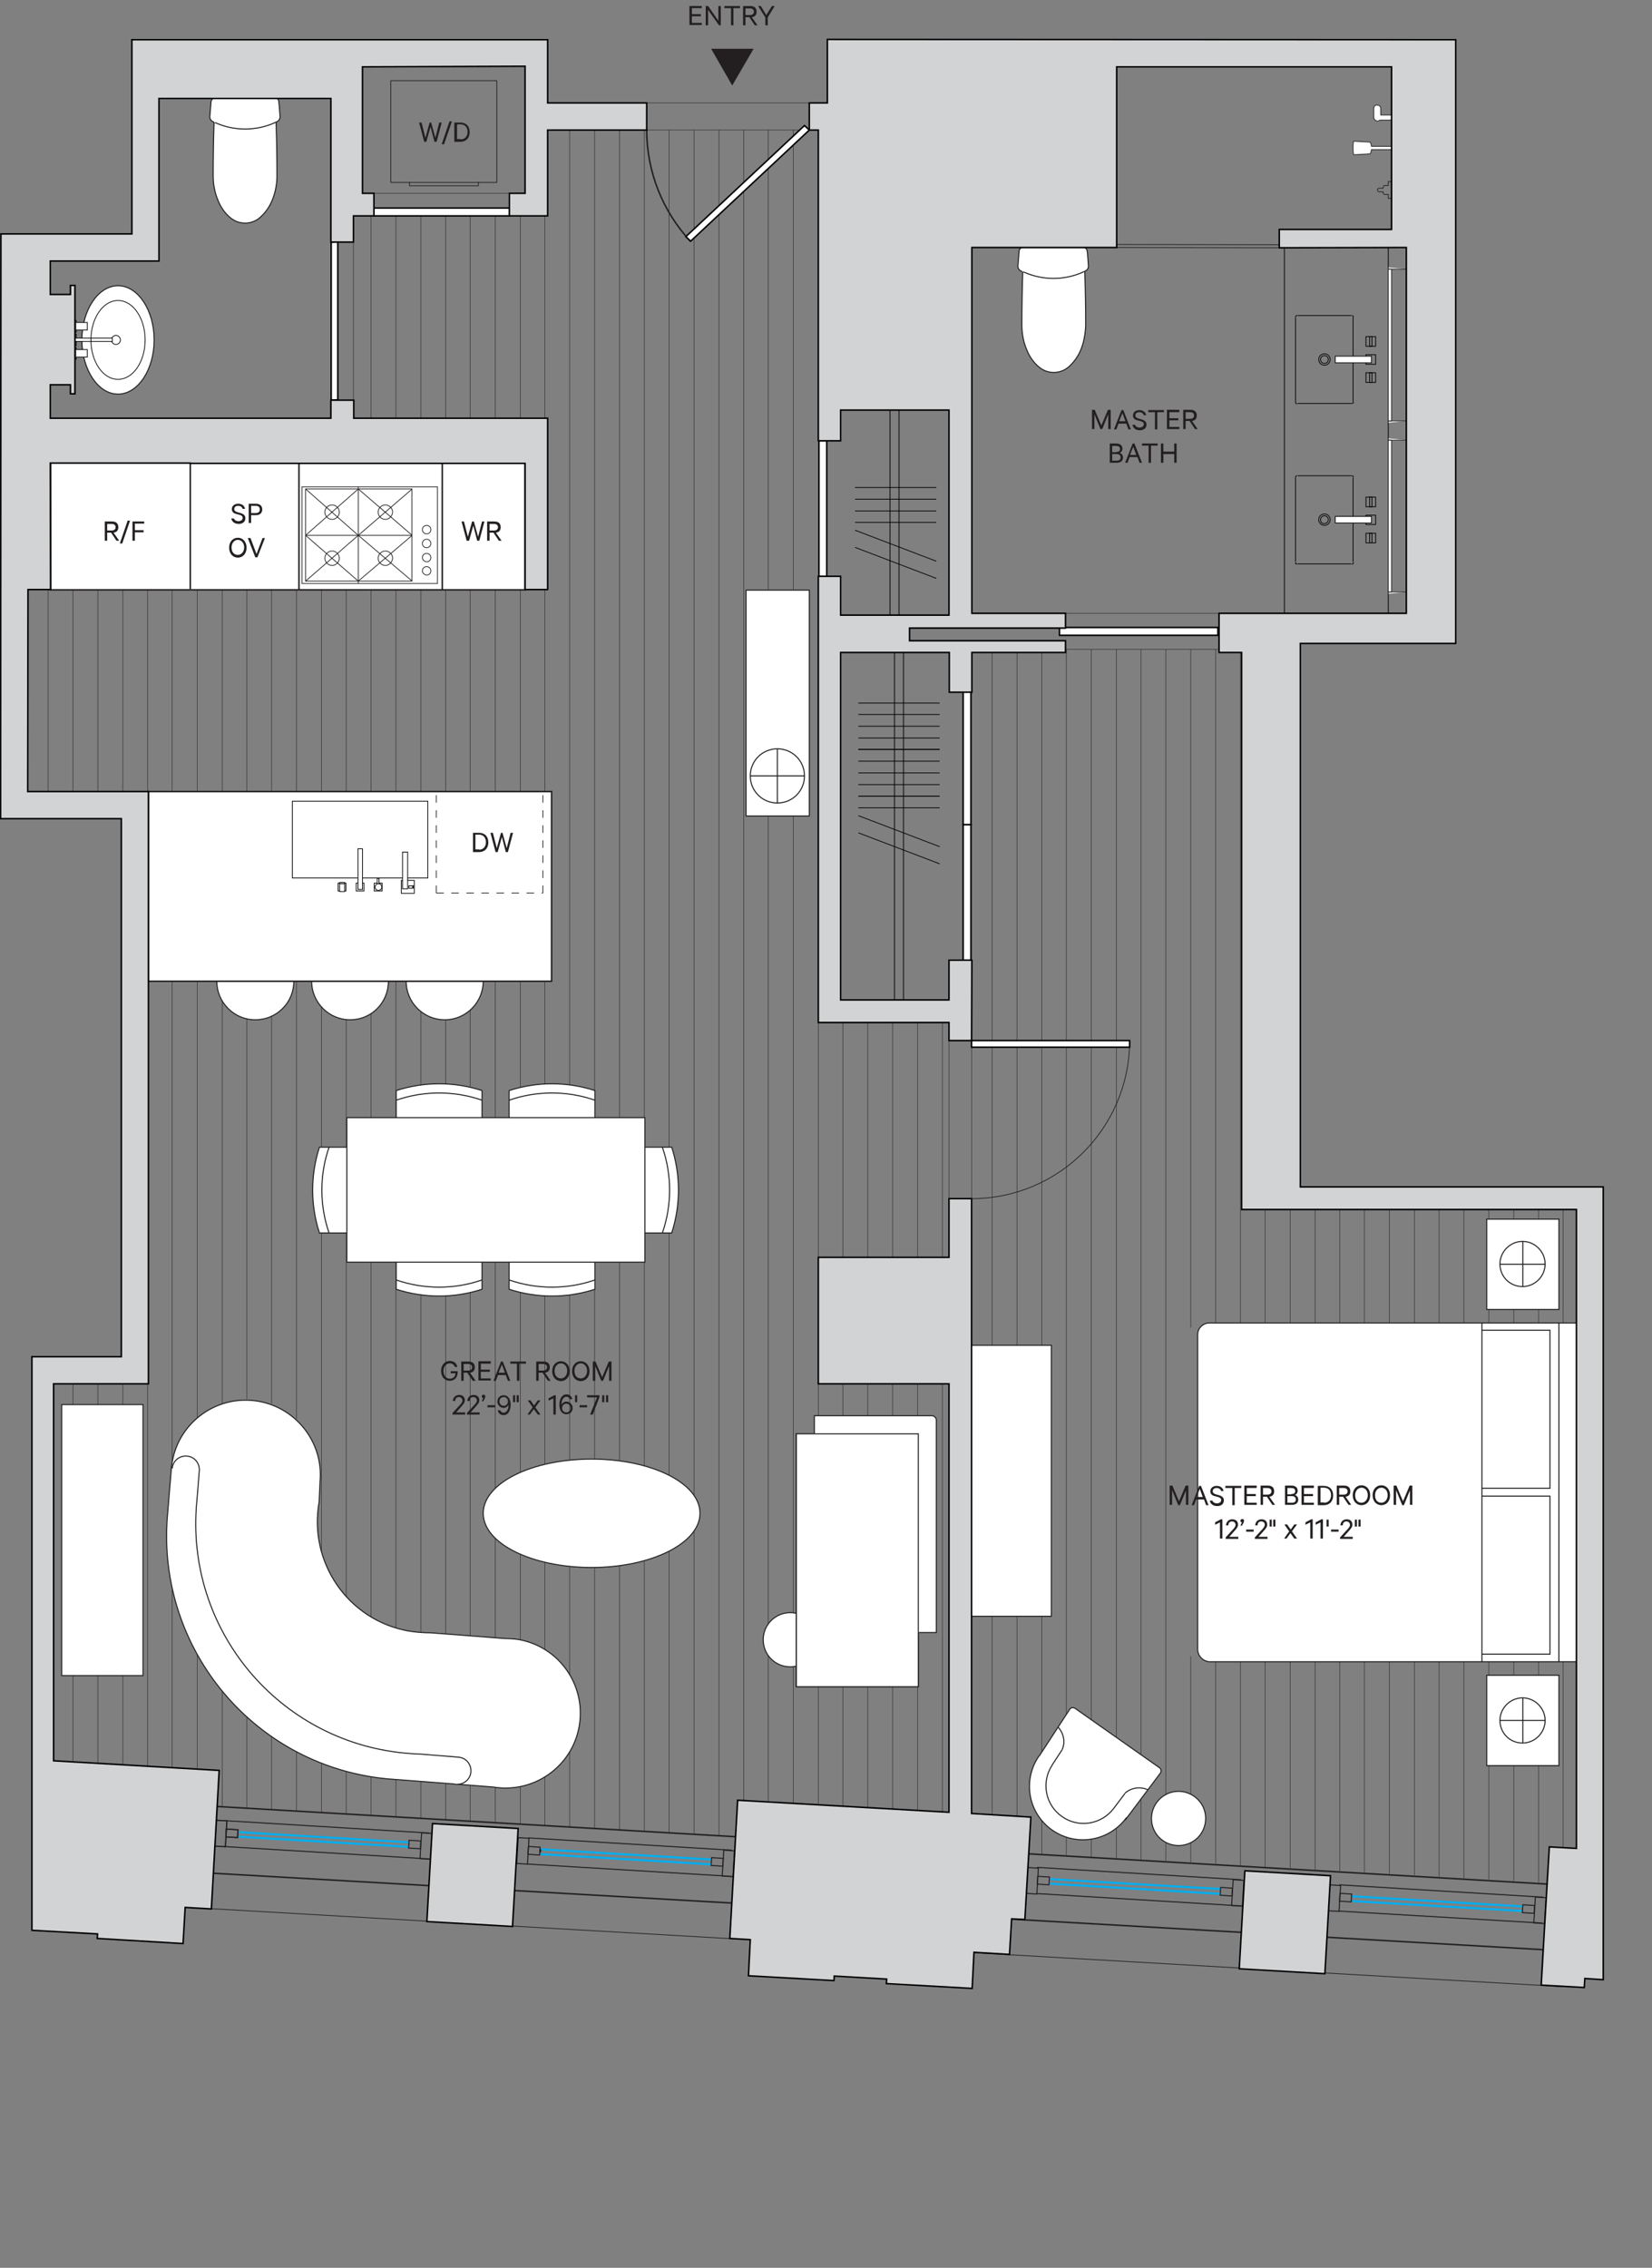 <?xml version="1.0" encoding="utf-8"?>
<!-- Generator: Adobe Illustrator 23.0.0, SVG Export Plug-In . SVG Version: 6.00 Build 0)  -->
<svg version="1.1" id="Layer_1" xmlns="http://www.w3.org/2000/svg" xmlns:xlink="http://www.w3.org/1999/xlink" x="0px" y="0px"
	 viewBox="0 0 548.7 753.2" style="enable-background:new 0 0 548.7 753.2;" xml:space="preserve">
<rect x="0" y="0" width="548.7" height="753.2" fill="#808080" stroke="none"/>
<style type="text/css">
	.st0{fill:none;stroke:#231F20;stroke-width:0.15;stroke-miterlimit:10;}
	.st1{fill:#FFFFFF;stroke:#231F20;stroke-width:0.35;stroke-miterlimit:10;}
	.st2{fill:none;stroke:#231F20;stroke-width:0.35;stroke-miterlimit:10;}
	.st3{fill:#FFFFFF;stroke:#231F20;stroke-width:0.25;stroke-miterlimit:10;}
	.st4{fill:none;stroke:#231F20;stroke-width:0.25;stroke-miterlimit:10;}
	.st5{fill:none;stroke:#231F20;stroke-width:0.25;stroke-linecap:round;stroke-linejoin:round;}
	.st6{fill:none;stroke:#000000;stroke-width:0.25;stroke-miterlimit:10;}
	.st7{fill:none;stroke:#231F20;stroke-width:0.71;stroke-linecap:round;stroke-linejoin:round;}
	.st8{fill:none;stroke:#FFFFFF;stroke-width:0.35;stroke-linecap:round;stroke-linejoin:round;}
	.st9{fill:#FFFFFF;stroke:#231F20;stroke-width:0.5;stroke-miterlimit:10;}
	.st10{fill:none;stroke:#231F20;stroke-width:0.5;stroke-miterlimit:10;}
	.st11{fill:none;stroke:#231F20;stroke-width:0.25;stroke-miterlimit:10;stroke-dasharray:2.5;}
	.st12{fill:#FFFFFF;stroke:#000000;stroke-width:0.25;stroke-miterlimit:10;}
	.st13{fill:none;stroke:#231F20;stroke-width:0.5;stroke-linecap:round;stroke-linejoin:round;}
	.st14{fill:none;stroke:#00AEEF;stroke-width:0.7;stroke-miterlimit:10;}
	.st15{fill:#FFFFFF;stroke:#000000;stroke-width:0.5;stroke-miterlimit:10;}
	.st16{fill:#D2D3D4;stroke:#000000;stroke-width:0.5;stroke-miterlimit:10;}
	.st17{enable-background:new    ;}
	.st18{fill:#231F20;}
</style>
<title>108Leonard_WEB_R_7-12_v2</title>
<g id="FLOOR_PATTERN">
	<g id="LWPOLYLINE">
		<line class="st0" x1="169.2" y1="64.2" x2="124.2" y2="64.2"/>
	</g>
	<g id="LWPOLYLINE-2">
		<line class="st0" x1="169.2" y1="71.7" x2="124.2" y2="71.7"/>
	</g>
	<g id="LWPOLYLINE-3">
		<line class="st0" x1="117.4" y1="80.4" x2="117.4" y2="132.9"/>
	</g>
	<g id="LWPOLYLINE-4">
		<line class="st0" x1="109.9" y1="132.9" x2="109.9" y2="80.4"/>
	</g>
	<g id="LWPOLYLINE-5">
		<line class="st0" x1="214.8" y1="34.2" x2="268.8" y2="34.2"/>
	</g>
	<g id="LWPOLYLINE-6">
		<line class="st0" x1="268.8" y1="43.2" x2="214.8" y2="43.2"/>
	</g>
	<g id="LWPOLYLINE-7">
		<line class="st0" x1="315.2" y1="398.1" x2="315.2" y2="345.6"/>
	</g>
	<g id="LWPOLYLINE-8">
		<line class="st0" x1="322.7" y1="398.1" x2="322.7" y2="345.6"/>
	</g>
	<g id="LWPOLYLINE-9">
		<line class="st0" x1="353.9" y1="203.7" x2="404.9" y2="203.7"/>
	</g>
	<g id="LWPOLYLINE-10">
		<line class="st0" x1="404.9" y1="215.7" x2="353.9" y2="215.7"/>
	</g>
	<g id="LINE">
		<line class="st0" x1="16" y1="264.5" x2="16" y2="189.9"/>
	</g>
	<g id="LINE-2">
		<line class="st0" x1="24.2" y1="585.2" x2="24.2" y2="556.5"/>
	</g>
	<g id="LINE-3">
		<line class="st0" x1="24.2" y1="264.5" x2="24.2" y2="189.9"/>
	</g>
	<g id="LINE-4">
		<line class="st0" x1="24.2" y1="466.5" x2="24.2" y2="459.6"/>
	</g>
	<g id="LINE-5">
		<line class="st0" x1="32.5" y1="585.7" x2="32.5" y2="556.5"/>
	</g>
	<g id="LINE-6">
		<line class="st0" x1="32.5" y1="264.5" x2="32.5" y2="189.9"/>
	</g>
	<g id="LINE-7">
		<line class="st0" x1="32.5" y1="466.5" x2="32.5" y2="459.6"/>
	</g>
	<g id="LINE-8">
		<line class="st0" x1="40.8" y1="586.1" x2="40.8" y2="556.5"/>
	</g>
	<g id="LINE-9">
		<line class="st0" x1="40.8" y1="264.5" x2="40.8" y2="189.9"/>
	</g>
	<g id="LINE-10">
		<line class="st0" x1="40.8" y1="466.5" x2="40.8" y2="459.6"/>
	</g>
	<g id="LINE-11">
		<line class="st0" x1="49" y1="586.6" x2="49" y2="459.6"/>
	</g>
	<g id="LINE-12">
		<line class="st0" x1="49" y1="264.5" x2="49" y2="189.9"/>
	</g>
	<g id="LINE-13">
		<line class="st0" x1="57.2" y1="587.1" x2="57.2" y2="527"/>
	</g>
	<g id="LINE-14">
		<line class="st0" x1="57.2" y1="264.5" x2="57.2" y2="189.9"/>
	</g>
	<g id="LINE-15">
		<line class="st0" x1="57.2" y1="485.8" x2="57.2" y2="319"/>
	</g>
	<g id="LINE-16">
		<line class="st0" x1="65.5" y1="587.5" x2="65.5" y2="549.2"/>
	</g>
	<g id="LINE-17">
		<line class="st0" x1="65.5" y1="264.5" x2="65.5" y2="189.9"/>
	</g>
	<g id="LINE-18">
		<line class="st0" x1="65.5" y1="470.8" x2="65.5" y2="319"/>
	</g>
	<g id="LINE-19">
		<line class="st0" x1="73.8" y1="600.1" x2="73.8" y2="561.4"/>
	</g>
	<g id="LINE-20">
		<line class="st0" x1="73.8" y1="264.5" x2="73.8" y2="189.9"/>
	</g>
	<g id="LINE-21">
		<line class="st0" x1="73.8" y1="466" x2="73.8" y2="325.4"/>
	</g>
	<g id="LINE-22">
		<line class="st0" x1="82" y1="600.5" x2="82" y2="570.1"/>
	</g>
	<g id="LINE-23">
		<line class="st0" x1="82" y1="264.5" x2="82" y2="189.9"/>
	</g>
	<g id="LINE-24">
		<line class="st0" x1="82" y1="464.7" x2="82" y2="331.4"/>
	</g>
	<g id="LINE-25">
		<line class="st0" x1="90.2" y1="601" x2="90.2" y2="576.7"/>
	</g>
	<g id="LINE-26">
		<line class="st0" x1="90.2" y1="264.5" x2="90.2" y2="189.9"/>
	</g>
	<g id="LINE-27">
		<line class="st0" x1="90.2" y1="466.2" x2="90.2" y2="330.4"/>
	</g>
	<g id="LINE-28">
		<line class="st0" x1="98.5" y1="601.5" x2="98.5" y2="581.7"/>
	</g>
	<g id="LINE-29">
		<line class="st0" x1="98.5" y1="264.4" x2="98.5" y2="189.9"/>
	</g>
	<g id="LINE-30">
		<line class="st0" x1="98.5" y1="471.2" x2="98.5" y2="319"/>
	</g>
	<g id="LINE-31">
		<line class="st0" x1="106.8" y1="602" x2="106.8" y2="585.5"/>
	</g>
	<g id="LINE-32">
		<line class="st0" x1="106.8" y1="264.4" x2="106.8" y2="189.9"/>
	</g>
	<g id="LINE-33">
		<line class="st0" x1="106.8" y1="515.1" x2="106.8" y2="409.5"/>
	</g>
	<g id="LINE-34">
		<line class="st0" x1="106.8" y1="381" x2="106.8" y2="327.5"/>
	</g>
	<g id="LINE-35">
		<line class="st0" x1="115" y1="602.4" x2="115" y2="588.2"/>
	</g>
	<g id="LINE-36">
		<line class="st0" x1="115" y1="264.4" x2="115" y2="189.9"/>
	</g>
	<g id="LINE-37">
		<line class="st0" x1="115" y1="530.2" x2="115" y2="409.5"/>
	</g>
	<g id="LINE-38">
		<line class="st0" x1="115" y1="381" x2="115" y2="331.6"/>
	</g>
	<g id="LINE-39">
		<line class="st0" x1="123.2" y1="602.9" x2="123.2" y2="590.1"/>
	</g>
	<g id="LINE-40">
		<line class="st0" x1="123.2" y1="138.9" x2="123.2" y2="71.7"/>
	</g>
	<g id="LINE-41">
		<line class="st0" x1="123.2" y1="537" x2="123.2" y2="419.2"/>
	</g>
	<g id="LINE-42">
		<line class="st0" x1="123.2" y1="264.4" x2="123.2" y2="189.9"/>
	</g>
	<g id="LINE-43">
		<line class="st0" x1="123.2" y1="371.2" x2="123.2" y2="329.6"/>
	</g>
	<g id="LINE-44">
		<line class="st0" x1="131.5" y1="603.4" x2="131.5" y2="591"/>
	</g>
	<g id="LINE-45">
		<line class="st0" x1="131.5" y1="138.9" x2="131.5" y2="71.7"/>
	</g>
	<g id="LINE-46">
		<line class="st0" x1="131.5" y1="540.7" x2="131.5" y2="419.2"/>
	</g>
	<g id="LINE-47">
		<line class="st0" x1="131.5" y1="264.4" x2="131.5" y2="189.9"/>
	</g>
	<g id="LINE-48">
		<line class="st0" x1="131.5" y1="371.2" x2="131.5" y2="318.9"/>
	</g>
	<g id="LINE-49">
		<line class="st0" x1="139.8" y1="603.8" x2="139.8" y2="591.7"/>
	</g>
	<g id="LINE-50">
		<line class="st0" x1="139.8" y1="138.9" x2="139.8" y2="71.7"/>
	</g>
	<g id="LINE-51">
		<line class="st0" x1="139.8" y1="542.2" x2="139.8" y2="430.1"/>
	</g>
	<g id="LINE-52">
		<line class="st0" x1="139.8" y1="264.4" x2="139.8" y2="189.9"/>
	</g>
	<g id="LINE-53">
		<line class="st0" x1="139.8" y1="360.4" x2="139.8" y2="328.9"/>
	</g>
	<g id="LINE-54">
		<line class="st0" x1="148" y1="604.3" x2="148" y2="592.3"/>
	</g>
	<g id="LINE-55">
		<line class="st0" x1="148" y1="138.9" x2="148" y2="71.7"/>
	</g>
	<g id="LINE-56">
		<line class="st0" x1="148" y1="542.7" x2="148" y2="430.4"/>
	</g>
	<g id="LINE-57">
		<line class="st0" x1="148" y1="264.4" x2="148" y2="189.9"/>
	</g>
	<g id="LINE-58">
		<line class="st0" x1="148" y1="360" x2="148" y2="331.7"/>
	</g>
	<g id="LINE-59">
		<line class="st0" x1="156.2" y1="604.8" x2="156.2" y2="593"/>
	</g>
	<g id="LINE-60">
		<line class="st0" x1="156.2" y1="138.9" x2="156.2" y2="71.7"/>
	</g>
	<g id="LINE-61">
		<line class="st0" x1="156.2" y1="543.3" x2="156.2" y2="429.3"/>
	</g>
	<g id="LINE-62">
		<line class="st0" x1="156.2" y1="264.4" x2="156.2" y2="189.9"/>
	</g>
	<g id="LINE-63">
		<line class="st0" x1="156.2" y1="361.1" x2="156.2" y2="328.4"/>
	</g>
	<g id="LINE-64">
		<line class="st0" x1="164.5" y1="605.3" x2="164.5" y2="593.7"/>
	</g>
	<g id="LINE-65">
		<line class="st0" x1="164.5" y1="138.9" x2="164.5" y2="71.7"/>
	</g>
	<g id="LINE-66">
		<line class="st0" x1="164.5" y1="544" x2="164.5" y2="510.9"/>
	</g>
	<g id="LINE-67">
		<line class="st0" x1="164.5" y1="264.4" x2="164.5" y2="189.9"/>
	</g>
	<g id="LINE-68">
		<line class="st0" x1="164.5" y1="494.3" x2="164.5" y2="419.2"/>
	</g>
	<g id="LINE-69">
		<line class="st0" x1="164.5" y1="371.2" x2="164.5" y2="318.9"/>
	</g>
	<g id="LINE-70">
		<line class="st0" x1="172.8" y1="605.7" x2="172.8" y2="593.4"/>
	</g>
	<g id="LINE-71">
		<line class="st0" x1="172.8" y1="138.9" x2="172.8" y2="71.7"/>
	</g>
	<g id="LINE-72">
		<line class="st0" x1="172.8" y1="544.7" x2="172.8" y2="516.1"/>
	</g>
	<g id="LINE-73">
		<line class="st0" x1="172.8" y1="264.4" x2="172.8" y2="189.9"/>
	</g>
	<g id="LINE-74">
		<line class="st0" x1="172.8" y1="489.1" x2="172.8" y2="429.2"/>
	</g>
	<g id="LINE-75">
		<line class="st0" x1="172.8" y1="361.2" x2="172.8" y2="318.9"/>
	</g>
	<g id="LINE-76">
		<line class="st0" x1="181" y1="606.2" x2="181" y2="590.2"/>
	</g>
	<g id="LINE-77">
		<line class="st0" x1="181" y1="138.9" x2="181" y2="71.7"/>
	</g>
	<g id="LINE-78">
		<line class="st0" x1="181" y1="547.9" x2="181" y2="518.8"/>
	</g>
	<g id="LINE-79">
		<line class="st0" x1="181" y1="264.4" x2="181" y2="189.9"/>
	</g>
	<g id="LINE-80">
		<line class="st0" x1="181" y1="486.3" x2="181" y2="430.4"/>
	</g>
	<g id="LINE-81">
		<line class="st0" x1="181" y1="360" x2="181" y2="318.9"/>
	</g>
	<g id="LINE-82">
		<line class="st0" x1="189.2" y1="606.7" x2="189.2" y2="581.8"/>
	</g>
	<g id="LINE-83">
		<line class="st0" x1="189.2" y1="360.3" x2="189.2" y2="43.2"/>
	</g>
	<g id="LINE-84">
		<line class="st0" x1="189.2" y1="556.2" x2="189.2" y2="520.2"/>
	</g>
	<g id="LINE-85">
		<line class="st0" x1="189.2" y1="485" x2="189.2" y2="430.1"/>
	</g>
	<g id="LINE-86">
		<line class="st0" x1="197.5" y1="607.2" x2="197.5" y2="520.6"/>
	</g>
	<g id="LINE-87">
		<line class="st0" x1="197.5" y1="362.2" x2="197.5" y2="43.2"/>
	</g>
	<g id="LINE-88">
		<line class="st0" x1="197.5" y1="484.6" x2="197.5" y2="428.3"/>
	</g>
	<g id="LINE-89">
		<line class="st0" x1="205.8" y1="607.6" x2="205.8" y2="520"/>
	</g>
	<g id="LINE-90">
		<line class="st0" x1="205.8" y1="371.2" x2="205.8" y2="43.2"/>
	</g>
	<g id="LINE-91">
		<line class="st0" x1="205.8" y1="485.2" x2="205.8" y2="419.2"/>
	</g>
	<g id="LINE-92">
		<line class="st0" x1="214" y1="608.1" x2="214" y2="518.3"/>
	</g>
	<g id="LINE-93">
		<line class="st0" x1="214" y1="371.2" x2="214" y2="43.2"/>
	</g>
	<g id="LINE-94">
		<line class="st0" x1="214" y1="486.9" x2="214" y2="419.2"/>
	</g>
	<g id="LINE-95">
		<line class="st0" x1="222.2" y1="608.6" x2="222.2" y2="515.2"/>
	</g>
	<g id="LINE-96">
		<line class="st0" x1="222.2" y1="381" x2="222.2" y2="43.2"/>
	</g>
	<g id="LINE-97">
		<line class="st0" x1="222.2" y1="490" x2="222.2" y2="409.5"/>
	</g>
	<g id="LINE-98">
		<line class="st0" x1="230.5" y1="609.1" x2="230.5" y2="508.5"/>
	</g>
	<g id="LINE-99">
		<line class="st0" x1="230.5" y1="496.7" x2="230.5" y2="43.2"/>
	</g>
	<g id="LINE-100">
		<line class="st0" x1="238.8" y1="609.5" x2="238.8" y2="43.2"/>
	</g>
	<g id="LINE-101">
		<line class="st0" x1="247" y1="598" x2="247" y2="43.2"/>
	</g>
	<g id="LINE-102">
		<line class="st0" x1="255.2" y1="598.5" x2="255.2" y2="549.6"/>
	</g>
	<g id="LINE-103">
		<line class="st0" x1="255.2" y1="251.4" x2="255.2" y2="43.2"/>
	</g>
	<g id="LINE-104">
		<line class="st0" x1="255.2" y1="539.9" x2="255.2" y2="222.1"/>
	</g>
	<g id="LINE-105">
		<line class="st0" x1="263.5" y1="598.9" x2="263.5" y2="553.7"/>
	</g>
	<g id="LINE-106">
		<line class="st0" x1="263.5" y1="251.4" x2="263.5" y2="43.2"/>
	</g>
	<g id="LINE-107">
		<line class="st0" x1="263.5" y1="535.8" x2="263.5" y2="222.1"/>
	</g>
	<g id="LINE-108">
		<line class="st0" x1="271.8" y1="599.4" x2="271.8" y2="560.3"/>
	</g>
	<g id="LINE-109">
		<line class="st0" x1="271.8" y1="470.3" x2="271.8" y2="459.6"/>
	</g>
	<g id="LINE-110">
		<line class="st0" x1="271.8" y1="140.4" x2="271.8" y2="95.4"/>
	</g>
	<g id="LINE-111">
		<line class="st0" x1="271.8" y1="417.6" x2="271.8" y2="339.6"/>
	</g>
	<g id="LINE-112">
		<line class="st0" x1="280" y1="599.9" x2="280" y2="560.3"/>
	</g>
	<g id="LINE-113">
		<line class="st0" x1="280" y1="127" x2="280" y2="82.2"/>
	</g>
	<g id="LINE-114">
		<line class="st0" x1="280" y1="470.3" x2="280" y2="459.6"/>
	</g>
	<g id="LINE-115">
		<line class="st0" x1="280" y1="417.6" x2="280" y2="339.6"/>
	</g>
	<g id="LINE-116">
		<line class="st0" x1="288.2" y1="600.3" x2="288.2" y2="560.3"/>
	</g>
	<g id="LINE-117">
		<line class="st0" x1="288.2" y1="127" x2="288.2" y2="82.2"/>
	</g>
	<g id="LINE-118">
		<line class="st0" x1="288.2" y1="470.3" x2="288.2" y2="459.6"/>
	</g>
	<g id="LINE-119">
		<line class="st0" x1="288.2" y1="417.6" x2="288.2" y2="339.6"/>
	</g>
	<g id="LINE-120">
		<line class="st0" x1="296.5" y1="600.8" x2="296.5" y2="560.3"/>
	</g>
	<g id="LINE-121">
		<line class="st0" x1="296.5" y1="127" x2="296.5" y2="82.2"/>
	</g>
	<g id="LINE-122">
		<line class="st0" x1="296.5" y1="470.3" x2="296.5" y2="459.6"/>
	</g>
	<g id="LINE-123">
		<line class="st0" x1="296.5" y1="417.6" x2="296.5" y2="339.6"/>
	</g>
	<g id="LINE-124">
		<line class="st0" x1="304.8" y1="601.3" x2="304.8" y2="560.3"/>
	</g>
	<g id="LINE-125">
		<line class="st0" x1="304.8" y1="127" x2="304.8" y2="82.2"/>
	</g>
	<g id="LINE-126">
		<line class="st0" x1="304.8" y1="470.3" x2="304.8" y2="459.6"/>
	</g>
	<g id="LINE-127">
		<line class="st0" x1="304.8" y1="417.6" x2="304.8" y2="339.6"/>
	</g>
	<g id="LINE-128">
		<line class="st0" x1="313" y1="601.7" x2="313" y2="459.6"/>
	</g>
	<g id="LINE-129">
		<line class="st0" x1="313" y1="127" x2="313" y2="82.2"/>
	</g>
	<g id="LINE-130">
		<line class="st0" x1="313" y1="417.6" x2="313" y2="339.6"/>
	</g>
	<g id="LINE-131">
		<line class="st0" x1="321.2" y1="318.9" x2="321.2" y2="228.9"/>
	</g>
	<g id="LINE-132">
		<line class="st0" x1="329.5" y1="602.7" x2="329.5" y2="536.8"/>
	</g>
	<g id="LINE-133">
		<line class="st0" x1="329.5" y1="446.8" x2="329.5" y2="215.7"/>
	</g>
	<g id="LINE-134">
		<line class="st0" x1="337.8" y1="603.2" x2="337.8" y2="536.8"/>
	</g>
	<g id="LINE-135">
		<line class="st0" x1="337.8" y1="446.8" x2="337.8" y2="215.7"/>
	</g>
	<g id="LINE-136">
		<line class="st0" x1="346" y1="615.7" x2="346" y2="604.6"/>
	</g>
	<g id="LINE-137">
		<line class="st0" x1="346" y1="446.8" x2="346" y2="215.7"/>
	</g>
	<g id="LINE-138">
		<line class="st0" x1="346" y1="581.8" x2="346" y2="536.8"/>
	</g>
	<g id="LINE-139">
		<line class="st0" x1="354.2" y1="616.2" x2="354.2" y2="610.2"/>
	</g>
	<g id="LINE-140">
		<line class="st0" x1="354.2" y1="569.2" x2="354.2" y2="215.7"/>
	</g>
	<g id="LINE-141">
		<line class="st0" x1="362.5" y1="616.7" x2="362.5" y2="610.9"/>
	</g>
	<g id="LINE-142">
		<line class="st0" x1="362.5" y1="571.1" x2="362.5" y2="215.7"/>
	</g>
	<g id="LINE-143">
		<line class="st0" x1="370.8" y1="617.1" x2="370.8" y2="607.2"/>
	</g>
	<g id="LINE-144">
		<line class="st0" x1="370.8" y1="576.9" x2="370.8" y2="215.7"/>
	</g>
	<g id="LINE-145">
		<line class="st0" x1="379" y1="617.6" x2="379" y2="597.3"/>
	</g>
	<g id="LINE-146">
		<line class="st0" x1="379" y1="582.7" x2="379" y2="215.7"/>
	</g>
	<g id="LINE-147">
		<line class="st0" x1="387.2" y1="618.1" x2="387.2" y2="612"/>
	</g>
	<g id="LINE-148">
		<line class="st0" x1="387.2" y1="596" x2="387.2" y2="215.7"/>
	</g>
	<g id="LINE-149">
		<line class="st0" x1="395.5" y1="618.5" x2="395.5" y2="612"/>
	</g>
	<g id="LINE-150">
		<line class="st0" x1="395.5" y1="440.9" x2="395.5" y2="215.7"/>
	</g>
	<g id="LINE-151">
		<line class="st0" x1="395.5" y1="596" x2="395.5" y2="550.1"/>
	</g>
	<g id="LINE-152">
		<line class="st0" x1="403.8" y1="619" x2="403.8" y2="551.9"/>
	</g>
	<g id="LINE-153">
		<line class="st0" x1="403.8" y1="439.4" x2="403.8" y2="215.7"/>
	</g>
	<g id="LINE-154">
		<line class="st0" x1="412" y1="619.5" x2="412" y2="551.9"/>
	</g>
	<g id="LINE-155">
		<line class="st0" x1="412" y1="439.4" x2="412" y2="215.7"/>
	</g>
	<g id="LINE-156">
		<line class="st0" x1="420.2" y1="620" x2="420.2" y2="551.9"/>
	</g>
	<g id="LINE-157">
		<line class="st0" x1="420.2" y1="439.4" x2="420.2" y2="401.7"/>
	</g>
	<g id="LINE-158">
		<line class="st0" x1="428.5" y1="620.4" x2="428.5" y2="551.9"/>
	</g>
	<g id="LINE-159">
		<line class="st0" x1="428.5" y1="439.4" x2="428.5" y2="401.7"/>
	</g>
	<g id="LINE-160">
		<line class="st0" x1="436.8" y1="620.9" x2="436.8" y2="551.9"/>
	</g>
	<g id="LINE-161">
		<line class="st0" x1="436.8" y1="439.4" x2="436.8" y2="401.7"/>
	</g>
	<g id="LINE-162">
		<line class="st0" x1="445" y1="621.4" x2="445" y2="551.9"/>
	</g>
	<g id="LINE-163">
		<line class="st0" x1="445" y1="439.4" x2="445" y2="401.7"/>
	</g>
	<g id="LINE-164">
		<line class="st0" x1="453.2" y1="621.9" x2="453.2" y2="551.9"/>
	</g>
	<g id="LINE-165">
		<line class="st0" x1="453.2" y1="439.4" x2="453.2" y2="401.7"/>
	</g>
	<g id="LINE-166">
		<line class="st0" x1="461.5" y1="622.3" x2="461.5" y2="551.9"/>
	</g>
	<g id="LINE-167">
		<line class="st0" x1="461.5" y1="439.4" x2="461.5" y2="401.7"/>
	</g>
	<g id="LINE-168">
		<line class="st0" x1="469.8" y1="622.8" x2="469.8" y2="551.9"/>
	</g>
	<g id="LINE-169">
		<line class="st0" x1="469.8" y1="439.4" x2="469.8" y2="401.7"/>
	</g>
	<g id="LINE-170">
		<line class="st0" x1="478" y1="623.3" x2="478" y2="551.9"/>
	</g>
	<g id="LINE-171">
		<line class="st0" x1="478" y1="439.4" x2="478" y2="401.7"/>
	</g>
	<g id="LINE-172">
		<line class="st0" x1="486.2" y1="623.8" x2="486.2" y2="551.9"/>
	</g>
	<g id="LINE-173">
		<line class="st0" x1="486.2" y1="439.4" x2="486.2" y2="401.7"/>
	</g>
	<g id="LINE-174">
		<line class="st0" x1="494.5" y1="624.2" x2="494.5" y2="586.4"/>
	</g>
	<g id="LINE-175">
		<line class="st0" x1="494.5" y1="404.9" x2="494.5" y2="401.7"/>
	</g>
	<g id="LINE-176">
		<line class="st0" x1="494.5" y1="556.4" x2="494.5" y2="551.9"/>
	</g>
	<g id="LINE-177">
		<line class="st0" x1="494.5" y1="439.4" x2="494.5" y2="434.9"/>
	</g>
	<g id="LINE-178">
		<line class="st0" x1="502.8" y1="624.7" x2="502.8" y2="586.4"/>
	</g>
	<g id="LINE-179">
		<line class="st0" x1="502.8" y1="404.9" x2="502.8" y2="401.7"/>
	</g>
	<g id="LINE-180">
		<line class="st0" x1="502.8" y1="556.4" x2="502.8" y2="551.9"/>
	</g>
	<g id="LINE-181">
		<line class="st0" x1="502.8" y1="439.4" x2="502.8" y2="434.9"/>
	</g>
	<g id="LINE-182">
		<line class="st0" x1="511" y1="625.2" x2="511" y2="586.4"/>
	</g>
	<g id="LINE-183">
		<line class="st0" x1="511" y1="404.9" x2="511" y2="401.7"/>
	</g>
	<g id="LINE-184">
		<line class="st0" x1="511" y1="556.4" x2="511" y2="551.9"/>
	</g>
	<g id="LINE-185">
		<line class="st0" x1="511" y1="439.4" x2="511" y2="434.9"/>
	</g>
	<g id="LINE-186">
		<line class="st0" x1="519.2" y1="613.6" x2="519.2" y2="551.9"/>
	</g>
	<g id="LINE-187">
		<line class="st0" x1="519.2" y1="439.4" x2="519.2" y2="401.7"/>
	</g>
</g>
<g id="BATH_FIXTURES">
	<g id="LWPOLYLINE-11">
		<path class="st1" d="M71.1,40.6c-0.2,5.9-0.3,11.8-0.3,17.8c0,3,0.6,5.9,1.8,8.6c0.9,2.1,2.2,3.9,3.9,5.3c2.8,2.4,7,2.4,9.8,0
			c1.7-1.5,3-3.3,3.9-5.3c1.2-2.7,1.8-5.7,1.8-8.6c0-5.9-0.1-11.8-0.3-17.8"/>
	</g>
	<g id="LWPOLYLINE-12">
		<path class="st1" d="M91.6,40.6l0.4-0.2c0.7-0.3,1.1-1.1,1-1.8c-0.1-1.6-0.2-3.3-0.4-4.9c0-0.6-0.5-1.1-1.1-1.1H71.3
			c-0.6,0-1.1,0.5-1.2,1.1c-0.1,1.6-0.3,3.3-0.4,4.9c-0.1,0.7,0.3,1.5,1,1.8l0.4,0.2"/>
	</g>
	<g id="LWPOLYLINE-13">
		<path class="st1" d="M91.6,40.6c-6.4,3-13.8,3-20.2,0.1"/>
	</g>
	<g id="LWPOLYLINE-14">
		<path class="st1" d="M339.7,90.2c-0.2,5.9-0.3,11.8-0.3,17.8c0,3,0.6,5.9,1.8,8.6c0.9,2.1,2.2,3.9,3.9,5.3c2.8,2.4,7,2.4,9.8,0
			c1.7-1.5,3-3.3,3.9-5.3c1.2-2.7,1.7-5.7,1.8-8.6c0-5.9-0.1-11.8-0.3-17.8"/>
	</g>
	<g id="ELLIPSE">
		<path class="st1" d="M39.2,94.9c6.6,0,12,8.1,12,18s-5.4,18-12,18s-12-8.1-12-18S32.6,94.9,39.2,94.9z"/>
	</g>
	<g id="LINE-188">
		<line class="st2" x1="426.6" y1="82.3" x2="426.6" y2="203.7"/>
	</g>
	<g id="LWPOLYLINE-15">
		<path class="st1" d="M360.1,90.2l0.4-0.2c0.7-0.3,1.1-1.1,1-1.8c-0.1-1.6-0.2-3.3-0.4-4.9c-0.1-0.6-0.6-1.1-1.2-1.1h-20.2
			c-0.6,0-1.1,0.5-1.2,1.1c-0.1,1.6-0.3,3.3-0.4,4.9c-0.1,0.7,0.3,1.5,1,1.8l0.4,0.2"/>
	</g>
	<g id="LWPOLYLINE-16">
		<path class="st1" d="M360.1,90.2c-6.4,3-13.8,3-20.2,0.1"/>
	</g>
	<g id="LINE-189">
		<line class="st2" x1="461.1" y1="82.2" x2="461.1" y2="203.7"/>
	</g>
	<g id="ELLIPSE-2">
		<path class="st3" d="M462,49.7h-6.5c-0.1,0.8-0.3,1.4-0.5,1.4l-5.3,0.3l0,0c-0.2,0-0.3-1-0.3-2.3s0.1-2.2,0.3-2.2l0,0l5.3,0.3
			c0.2,0,0.4,0.6,0.5,1.4h6.5"/>
	</g>
	<g id="LWPOLYLINE-17">
		<path class="st3" d="M456.3,36v3c0,0.6,0.5,1.1,1.1,1.2c0,0,0.1,0,0.1,0c0.3,0,0.6-0.1,0.8-0.3h3.9v-1.7h-3.6V36
			c0-0.6-0.5-1.1-1.2-1.1C456.8,34.8,456.3,35.3,456.3,36L456.3,36z"/>
	</g>
	<path class="st4" d="M462.2,60.3h-1.1v1.3H460c-0.3,0-0.6,0.3-0.6,0.6c0,0,0,0,0,0v0.3h-1.3c-0.3,0-0.6,0.3-0.6,0.6
		c0,0.3,0.3,0.6,0.6,0.6l0,0h1.3v0.3c0,0.3,0.3,0.6,0.6,0.6l0,0h1.1v1.3h1.1"/>
	<g id="LWPOLYLINE-18">
		<polyline class="st3" points="461.1,88.8 461.1,89.4 467.1,89.4 		"/>
	</g>
	<g id="LWPOLYLINE-19">
		<polyline class="st3" points="467.1,139.8 461.1,139.8 461.1,140.4 		"/>
	</g>
	<g id="LWPOLYLINE-20">
		<rect x="461.1" y="89.4" class="st3" width="1.1" height="50.4"/>
	</g>
	<g id="LWPOLYLINE-21">
		<polyline class="st3" points="461.1,197.2 461.1,196.6 467.3,196.6 		"/>
	</g>
	<g id="LWPOLYLINE-22">
		<polyline class="st3" points="467.1,146.2 461.1,146.2 461.1,145.6 		"/>
	</g>
	<g id="LWPOLYLINE-23">
		<rect x="461.1" y="146.2" class="st3" width="1.1" height="50.4"/>
	</g>
</g>
<g id="BATH_GLAZING">
	<g id="LINE-190">
		<line class="st5" x1="370.9" y1="82.2" x2="424.9" y2="82.3"/>
		<line class="st5" x1="370.9" y1="81.2" x2="424.9" y2="81.3"/>
	</g>
</g>
<g id="RODS">
	<g id="LINE-191">
		<line class="st2" x1="295.6" y1="209" x2="295.6" y2="132.9"/>
	</g>
	<g id="LINE-192">
		<line class="st2" x1="298.6" y1="209" x2="298.6" y2="132.9"/>
	</g>
	<g id="LINE-193">
		<line class="st2" x1="297.1" y1="334" x2="297.1" y2="215.3"/>
	</g>
	<g id="LINE-194">
		<line class="st2" x1="300.1" y1="334" x2="300.1" y2="215.3"/>
	</g>
</g>
<g id="HANGERS">
	<g id="LINE-195">
		<line class="st6" x1="284" y1="176.1" x2="311" y2="186.4"/>
	</g>
	<g id="LINE-196">
		<line class="st6" x1="284" y1="181.8" x2="311" y2="192.1"/>
	</g>
	<g id="LINE-197">
		<line class="st6" x1="284" y1="169.7" x2="311" y2="169.7"/>
	</g>
	<g id="LINE-198">
		<line class="st6" x1="284" y1="173.5" x2="311" y2="173.5"/>
	</g>
	<g id="LINE-199">
		<line class="st6" x1="284" y1="161.9" x2="311" y2="161.9"/>
	</g>
	<g id="LINE-200">
		<line class="st6" x1="284" y1="165.8" x2="311" y2="165.8"/>
	</g>
	<g id="LINE-201">
		<line class="st6" x1="285.1" y1="233.5" x2="312.1" y2="233.5"/>
	</g>
	<g id="LINE-202">
		<line class="st6" x1="285.1" y1="237.3" x2="312.1" y2="237.3"/>
	</g>
	<g id="LINE-203">
		<line class="st6" x1="285.1" y1="270.9" x2="312.1" y2="281.2"/>
	</g>
	<g id="LINE-204">
		<line class="st6" x1="285.1" y1="276.6" x2="312.1" y2="286.9"/>
	</g>
	<g id="LINE-205">
		<line class="st6" x1="285.1" y1="241.2" x2="312.1" y2="241.2"/>
	</g>
	<g id="LINE-206">
		<line class="st6" x1="285.1" y1="248.9" x2="312.1" y2="248.9"/>
	</g>
	<g id="LINE-207">
		<line class="st6" x1="285.1" y1="264.4" x2="312.1" y2="264.4"/>
	</g>
	<g id="LINE-208">
		<line class="st6" x1="285.1" y1="268.3" x2="312.1" y2="268.3"/>
	</g>
	<g id="LINE-209">
		<line class="st6" x1="285.1" y1="245.1" x2="312.1" y2="245.1"/>
	</g>
	<g id="LINE-210">
		<line class="st6" x1="285.1" y1="248.9" x2="312.1" y2="248.9"/>
	</g>
	<g id="LINE-211">
		<line class="st6" x1="285.1" y1="252.8" x2="312.1" y2="252.8"/>
	</g>
	<g id="LINE-212">
		<line class="st6" x1="285.1" y1="256.7" x2="312.1" y2="256.7"/>
	</g>
	<g id="LINE-213">
		<line class="st6" x1="285.1" y1="264.4" x2="312.1" y2="264.4"/>
	</g>
	<g id="LINE-214">
		<line class="st6" x1="285.1" y1="260.6" x2="312.1" y2="260.6"/>
	</g>
</g>
<g id="FURN_BACK">
	<g id="LINE-215">
		<line class="st7" x1="72" y1="325.9" x2="97.5" y2="325.9"/>
	</g>
	<g id="LINE-216">
		<line class="st7" x1="103.5" y1="325.9" x2="129" y2="325.9"/>
	</g>
	<g id="LINE-217">
		<line class="st7" x1="160.5" y1="325.9" x2="135" y2="325.9"/>
	</g>
</g>
<g id="FURNITURE">
	<g id="LWPOLYLINE-24">
		<path class="st1" d="M124.1,381h-18c-3,9.3-3,19.2,0,28.5h18V381z"/>
	</g>
	<g id="LWPOLYLINE-25">
		<path class="st1" d="M160.1,380.2v-18c-9.3-3-19.2-3-28.5,0v18H160.1z"/>
	</g>
	<g id="LWPOLYLINE-26">
		<path class="st1" d="M169.1,380.2v-18c9.3-3,19.2-3,28.5,0v18H169.1z"/>
	</g>
	<g id="LWPOLYLINE-27">
		<path class="st1" d="M160.1,410.2v18c-9.3,3-19.2,3-28.5,0v-18H160.1z"/>
	</g>
	<g id="LWPOLYLINE-28">
		<path class="st1" d="M169.1,410.2v18c9.3,3,19.2,3,28.5,0v-18H169.1z"/>
	</g>
	<g id="LWPOLYLINE-29">
		<path class="st1" d="M205.1,381h18c3,9.3,3,19.2,0,28.5h-18V381z"/>
	</g>
	<g id="CIRCLE">
		<path class="st1" d="M399.6,600.1c2.1,4.5,0.2,9.9-4.3,12c-4.5,2.1-9.9,0.2-12-4.3c-2.1-4.5-0.2-9.8,4.3-12
			C392.1,593.7,397.4,595.6,399.6,600.1C399.6,600.1,399.6,600.1,399.6,600.1z"/>
	</g>
	<g id="LWPOLYLINE-30">
		<rect x="322.2" y="446.8" class="st1" width="27" height="90"/>
	</g>
	<g id="LWPOLYLINE-31">
		<rect x="247.8" y="196" class="st1" width="21" height="75"/>
	</g>
	<g id="LWPOLYLINE-32">
		<rect x="20.5" y="466.5" class="st1" width="27" height="90"/>
	</g>
	<g id="CIRCLE-2">
		<path class="st1" d="M249.2,257.7c0-5,4-9,9-9c5,0,9,4,9,9c0,5-4,9-9,9C253.2,266.7,249.2,262.7,249.2,257.7z"/>
	</g>
	<g id="LINE-218">
		<line class="st2" x1="249.2" y1="257.7" x2="267.2" y2="257.7"/>
	</g>
	<g id="ARC">
		<path class="st1" d="M109.3,409.5c-3.2-9.2-3.2-19.3,0-28.5"/>
	</g>
	<g id="ARC-2">
		<path class="st1" d="M220,409.5c3.2-9.2,3.2-19.3,0-28.5"/>
	</g>
	<g id="ARC-3">
		<path class="st1" d="M131.6,365.4c9.2-3.2,19.3-3.2,28.5,0"/>
	</g>
	<g id="ARC-4">
		<path class="st1" d="M197.6,365.4c-9.2-3.2-19.3-3.2-28.5,0"/>
	</g>
	<g id="LWPOLYLINE-33">
		<rect x="493.8" y="556.4" class="st1" width="24" height="30"/>
	</g>
	<g id="CIRCLE-3">
		<path class="st1" d="M498.2,571.4c0-4.1,3.4-7.5,7.5-7.5s7.5,3.4,7.5,7.5s-3.4,7.5-7.5,7.5l0,0
			C501.5,578.9,498.2,575.6,498.2,571.4z"/>
	</g>
	<g id="ARC-5">
		<path class="st1" d="M131.6,425.1c9.2,3.2,19.3,3.2,28.5,0"/>
	</g>
	<g id="ARC-6">
		<path class="st1" d="M197.6,425.1c-9.2,3.2-19.3,3.2-28.5,0"/>
	</g>
	<g id="LINE-219">
		<line class="st2" x1="474.2" y1="439.4" x2="474.2" y2="551.9"/>
	</g>
	<g id="LWPOLYLINE-34">
		<rect x="493.8" y="404.9" class="st1" width="24" height="30"/>
	</g>
	<g id="LWPOLYLINE-35">
		<path class="st1" d="M517.7,551.9H401.5c-2.2-0.3-3.8-2.2-3.7-4.3V443.4c-0.1-2.1,1.6-3.9,3.7-4h116.3"/>
	</g>
	<g id="LINE-220">
		<line class="st2" x1="498.2" y1="571.4" x2="513.2" y2="571.4"/>
	</g>
	<g id="CIRCLE-4">
		<path class="st1" d="M498.2,419.8c0-4.1,3.4-7.5,7.5-7.5s7.5,3.4,7.5,7.5s-3.4,7.5-7.5,7.5l0,0C501.5,427.3,498.2,424,498.2,419.8
			z"/>
	</g>
	<g id="LINE-221">
		<line class="st2" x1="505.8" y1="578.9" x2="505.8" y2="563.9"/>
	</g>
	<g id="LINE-222">
		<line class="st2" x1="498.2" y1="419.9" x2="513.2" y2="419.9"/>
	</g>
	<g id="LINE-223">
		<line class="st2" x1="505.8" y1="412.3" x2="505.8" y2="427.3"/>
	</g>
	<g id="LWPOLYLINE-36">
		<polyline class="st1" points="492.2,496.9 514.8,496.9 514.8,549.4 492.2,549.4 		"/>
	</g>
	<g id="LWPOLYLINE-37">
		<polyline class="st1" points="492.2,494.3 514.8,494.3 514.8,441.8 492.2,441.8 		"/>
	</g>
	<g id="LWPOLYLINE-38">
		<rect x="517.8" y="439.4" class="st1" width="6" height="112.5"/>
	</g>
	<g id="LINE-224">
		<line class="st2" x1="492.2" y1="439.4" x2="492.2" y2="551.9"/>
	</g>
	<g id="LINE-225">
		<line class="st2" x1="258.2" y1="248.7" x2="258.2" y2="266.7"/>
	</g>
	<g id="LWPOLYLINE-39">
		<path class="st1" d="M143.1,542.3l24.7,1.9c1.4,0,2.9,0.1,4.3,0.3c13.5,2.3,22.6,15.1,20.3,28.7c-2.3,13.5-15.1,22.6-28.7,20.3
			l-33.7-2.6h-0.2c-44.6-3.6-77.8-42.7-74.2-87.3l1.3-15.7c0-0.3,0-0.6,0.1-1c1.6-13.6,13.9-23.3,27.5-21.7
			c13.3,1.6,23,13.5,21.8,26.8l-0.3,6.8c-3.6,20.1,9.6,39.3,29.7,42.9c0,0,0,0,0,0C138.2,542.1,140.7,542.3,143.1,542.3L143.1,542.3
			z"/>
	</g>
	<g id="LWPOLYLINE-40">
		<path class="st1" d="M151.5,592.6c2.5,0.2,4.7-1.6,4.9-4.1c0.2-2.5-1.6-4.7-4.1-4.9l-12.3-1c-1.2,0-2.4-0.1-3.6-0.2
			c-42.2-2.9-74.1-39.4-71.2-81.6l1-12.3c0.2-2.5-1.6-4.7-4.1-4.9c-2.5-0.2-4.7,1.6-4.9,4.1"/>
	</g>
	<g id="ELLIPSE-3">
		<path class="st1" d="M232.5,502.6c0-10-16.1-18-36-18s-36,8-36,18s16.1,18,36,18S232.5,512.5,232.5,502.6z"/>
	</g>
	<g id="LWPOLYLINE-41">
		<rect x="115.2" y="371.2" class="st1" width="99" height="48"/>
	</g>
	<g id="LWPOLYLINE-42">
		<path class="st1" d="M344.6,584.1l10.7-16.4l0,0c0.4-0.6,1.2-0.7,1.8-0.3l28,19.7l0,0c0.6,0.4,0.7,1.3,0.3,1.8c0,0,0,0,0,0
			l-11.7,15.6"/>
	</g>
	<g id="LWPOLYLINE-43">
		<line class="st2" x1="349" y1="586.9" x2="352.8" y2="581.1"/>
	</g>
	<g id="LWPOLYLINE-44">
		<line class="st2" x1="373.6" y1="595.7" x2="369.4" y2="601.3"/>
	</g>
	<g id="ARC-7">
		<path class="st1" d="M345.1,583.2c-5.6,8.1-3.6,19.1,4.5,24.7c8,5.5,18.9,3.6,24.6-4.3"/>
	</g>
	<g id="ARC-8">
		<path class="st1" d="M349.5,586.2c-3.8,5.7-2.3,13.5,3.5,17.3c5.5,3.7,13,2.4,17-3"/>
	</g>
	<g id="ARC-9">
		<path class="st1" d="M352.8,581.1c1.1-2.6,0.5-5.5-1.4-7.5"/>
	</g>
	<g id="ARC-10">
		<path class="st1" d="M381.2,594.4c-2.5-1.1-5.5-0.7-7.6,1.2"/>
	</g>
	<g id="ARC-11">
		<path class="st1" d="M72,325.9c0,7,5.7,12.8,12.8,12.8s12.8-5.7,12.8-12.8"/>
	</g>
	<g id="ARC-12">
		<path class="st1" d="M103.5,325.9c0,7,5.7,12.8,12.8,12.8S129,333,129,325.9l0,0"/>
	</g>
	<g id="ARC-13">
		<path class="st1" d="M160.5,325.9c0,7-5.7,12.8-12.8,12.8c-7,0-12.8-5.7-12.8-12.8l0,0"/>
	</g>
	<g id="CIRCLE-5">
		<path class="st1" d="M253.5,544.6c0-5,4-9,9-9s9,4,9,9s-4,9-9,9S253.5,549.6,253.5,544.6z"/>
	</g>
	<g id="LWPOLYLINE-45">
		<path class="st1" d="M270.5,476.2v-6h39c0.8,0,1.5,0.7,1.5,1.5v70.5h-6v18h-40.5v-84L270.5,476.2"/>
	</g>
	<g id="LWPOLYLINE-46">
		<polyline class="st8" points="270.5,476.2 305,476.2 305,542.2 		"/>
	</g>
	<g id="LWPOLYLINE-47">
		<rect x="264.5" y="476.2" class="st1" width="40.5" height="84"/>
	</g>
</g>
<g id="KITCHEN">
	<g id="LWPOLYLINE-48">
		<rect x="49.3" y="262.9" class="st9" width="133.9" height="63"/>
	</g>
	<g id="LWPOLYLINE-49">
		<polyline class="st9" points="174.4,149 174.4,195.9 16.8,195.9 16.8,149 		"/>
	</g>
	<g id="LINE-226">
		<line class="st10" x1="146.9" y1="153.9" x2="146.9" y2="195.9"/>
	</g>
	<g id="LINE-227">
		<line class="st10" x1="99.3" y1="153.9" x2="99.3" y2="195.9"/>
	</g>
	<path class="st4" d="M110.3,172.5c-1.3,0-2.4-1.1-2.4-2.4s1.1-2.4,2.4-2.4c1.3,0,2.4,1.1,2.4,2.4c0,0,0,0,0,0
		C112.7,171.4,111.6,172.5,110.3,172.5C110.3,172.5,110.3,172.5,110.3,172.5z"/>
	<path class="st4" d="M128,172.5c-1.3,0-2.4-1.1-2.4-2.4c0-1.3,1.1-2.4,2.4-2.4c1.3,0,2.4,1.1,2.4,2.4c0,0,0,0,0,0
		C130.3,171.4,129.3,172.5,128,172.5z"/>
	<path class="st4" d="M110.3,187.8c-1.3,0-2.4-1.1-2.4-2.4s1.1-2.4,2.4-2.4c1.3,0,2.4,1.1,2.4,2.4
		C112.7,186.7,111.6,187.8,110.3,187.8C110.3,187.8,110.3,187.8,110.3,187.8z"/>
	<path class="st4" d="M128,187.8c-1.3,0-2.4-1.1-2.4-2.4c0-1.3,1.1-2.4,2.4-2.4c1.3,0,2.4,1.1,2.4,2.4c0,0,0,0,0,0
		C130.3,186.7,129.3,187.8,128,187.8C128,187.8,128,187.8,128,187.8z"/>
	<line class="st4" x1="119" y1="193" x2="101.5" y2="177.8"/>
	<g id="LINE-228">
		<line class="st4" x1="119" y1="193.8" x2="119" y2="161.7"/>
	</g>
	<rect x="101.5" y="162.4" class="st4" width="35.3" height="30.6"/>
	<line class="st4" x1="101.5" y1="177.8" x2="136.9" y2="177.8"/>
	<g id="CIRCLE-6">
		<path class="st4" d="M140.3,175.9c0-0.8,0.6-1.4,1.4-1.4c0.8,0,1.4,0.6,1.4,1.4c0,0.8-0.6,1.4-1.4,1.4c0,0,0,0,0,0
			C140.9,177.3,140.3,176.7,140.3,175.9z"/>
	</g>
	<g id="CIRCLE-7">
		<path class="st4" d="M140.3,180.5c0-0.8,0.6-1.4,1.4-1.4c0.8,0,1.4,0.6,1.4,1.4c0,0.8-0.6,1.4-1.4,1.4c0,0,0,0,0,0
			C140.9,181.9,140.3,181.3,140.3,180.5z"/>
	</g>
	<g id="CIRCLE-8">
		<path class="st4" d="M140.3,185.2c0-0.8,0.6-1.4,1.4-1.4c0.8,0,1.4,0.6,1.4,1.4c0,0.8-0.6,1.4-1.4,1.4c0,0,0,0,0,0
			C140.9,186.5,140.3,185.9,140.3,185.2z"/>
	</g>
	<g id="CIRCLE-9">
		<path class="st4" d="M140.3,189.6c0-0.8,0.6-1.4,1.4-1.4c0.8,0,1.4,0.6,1.4,1.4c0,0.8-0.6,1.4-1.4,1.4c0,0,0,0,0,0
			C140.9,190.9,140.3,190.3,140.3,189.6C140.3,189.6,140.3,189.6,140.3,189.6z"/>
	</g>
	<rect x="100.3" y="161.7" class="st4" width="45" height="32.1"/>
	<line class="st4" x1="101.5" y1="193" x2="119" y2="177.8"/>
	<line class="st4" x1="136.9" y1="162.4" x2="119" y2="177.8"/>
	<line class="st4" x1="119" y1="162.4" x2="136.9" y2="177.8"/>
	<line class="st4" x1="101.5" y1="162.4" x2="119" y2="177.8"/>
	<line class="st4" x1="101.5" y1="177.8" x2="119" y2="162.4"/>
	<line class="st4" x1="136.9" y1="193" x2="119" y2="177.8"/>
	<line class="st4" x1="136.9" y1="177.8" x2="119" y2="193"/>
</g>
<g id="APPLIANCES">
	<g id="LWPOLYLINE-50">
		<rect x="129.8" y="26.8" class="st5" width="35.2" height="33.8"/>
	</g>
	<g id="LWPOLYLINE-51">
		<polyline class="st5" points="136,60.5 136,61.7 158.9,61.7 158.9,60.5 		"/>
	</g>
	<g id="LINE-229">
		<line class="st11" x1="180.3" y1="296.6" x2="180.3" y2="262.9"/>
	</g>
	<g id="LINE-230">
		<line class="st11" x1="144.9" y1="296.6" x2="144.9" y2="262.9"/>
	</g>
	<g id="LINE-231">
		<line class="st11" x1="144.9" y1="296.6" x2="180.3" y2="296.6"/>
	</g>
	<line class="st10" x1="63.2" y1="153.9" x2="63.2" y2="195.7"/>
</g>
<g id="SINKS">
	<g id="CIRCLE-10">
		<path class="st6" d="M37,112.9c0-0.8,0.7-1.5,1.5-1.5s1.5,0.7,1.5,1.5s-0.7,1.5-1.5,1.5S37,113.7,37,112.9z"/>
	</g>
	<g id="LWPOLYLINE-52">
		<rect x="24.9" y="115.5" class="st6" width="0.4" height="3.8"/>
	</g>
	<g id="LWPOLYLINE-53">
		<rect x="24.9" y="111" class="st6" width="0.4" height="3.8"/>
	</g>
	<g id="LWPOLYLINE-54">
		<rect x="24.9" y="106.5" class="st6" width="0.4" height="3.8"/>
	</g>
	<g id="LWPOLYLINE-55">
		<polyline class="st12" points="25.3,118.6 29,118.6 29,116.1 25.3,116.1 		"/>
	</g>
	<g id="LWPOLYLINE-56">
		<polyline class="st12" points="25.3,107.1 29,107.1 29,109.6 25.3,109.6 		"/>
	</g>
	<g id="LINE-232">
		<polyline class="st12" points="25,113.4 37.3,113.4 37.3,112.3 25.1,112.3 		"/>
	</g>
	<g id="ELLIPSE-4">
		<path class="st6" d="M39.2,99.8c5,0,9,5.9,9,13.1s-4,13.1-9,13.1s-9-5.9-9-13.1S34.2,99.8,39.2,99.8z"/>
	</g>
	<g id="SPLINE">
		<path class="st6" d="M448.9,134h0.2h0.1l0.1-0.1h0l0,0l0.1-0.1c0,0,0-0.1,0.1-0.1v-0.1c0,0,0,0,0-0.1c0,0,0-0.1,0-0.1"/>
	</g>
	<g id="SPLINE-2">
		<path class="st6" d="M430.3,133.4c0,0,0,0.1,0,0.1c0,0,0,0,0,0.1v0.1c0,0,0,0.1,0.1,0.1v0.1l0,0l0.1,0.1l0.1,0.1h0h0.2"/>
	</g>
	<g id="SPLINE-3">
		<path class="st6" d="M430.9,104.8h-0.2h-0.1l-0.1,0.1h0l0,0l-0.1,0.1c0,0,0,0.1-0.1,0.1c0,0,0,0,0,0.1s0,0,0,0c0,0,0,0.1,0,0.1"/>
	</g>
	<g id="SPLINE-4">
		<path class="st6" d="M449.5,105.4c0,0,0-0.1,0-0.1l0,0c0,0,0,0,0-0.1c0,0,0-0.1-0.1-0.1V105l0,0l-0.1-0.1l-0.1-0.1h0H449"/>
	</g>
	<g id="ELLIPSE-5">
		<path class="st6" d="M448.9,104.8L448.9,104.8"/>
	</g>
	<g id="ELLIPSE-6">
		<path class="st6" d="M431,104.8L431,104.8"/>
	</g>
	<g id="LINE-233">
		<line class="st6" x1="448.8" y1="104.8" x2="431" y2="104.8"/>
	</g>
	<g id="ELLIPSE-7">
		<path class="st6" d="M448.8,134L448.8,134"/>
	</g>
	<g id="LINE-234">
		<line class="st6" x1="448.8" y1="134" x2="431" y2="134"/>
	</g>
	<g id="ELLIPSE-8">
		<path class="st6" d="M430.9,134L430.9,134"/>
	</g>
	<g id="LINE-235">
		<line class="st6" x1="430.3" y1="133.4" x2="430.3" y2="105.4"/>
	</g>
	<g id="ELLIPSE-9">
		<path class="st6" d="M449.5,133.4L449.5,133.4"/>
	</g>
	<g id="ELLIPSE-10">
		<path class="st6" d="M449.5,105.4L449.5,105.4"/>
	</g>
	<g id="LINE-236">
		<line class="st6" x1="449.4" y1="133.4" x2="449.4" y2="105.4"/>
	</g>
	<g id="CIRCLE-11">
		<path class="st6" d="M438.6,119.4c0-0.7,0.6-1.3,1.3-1.3c0.7,0,1.3,0.6,1.3,1.3s-0.6,1.3-1.3,1.3c0,0,0,0,0,0
			C439.2,120.7,438.6,120.1,438.6,119.4z"/>
	</g>
	<g id="CIRCLE-12">
		<path class="st6" d="M438,119.4c0-1.1,0.9-1.9,1.9-1.9c1.1,0,1.9,0.9,1.9,1.9c0,1.1-0.9,1.9-1.9,1.9S438,120.5,438,119.4
			L438,119.4z"/>
	</g>
	<g id="LWPOLYLINE-57">
		<polyline class="st6" points="453.7,120.5 453.7,121 456.9,121 456.9,117.8 453.7,117.8 453.7,118.3 		"/>
	</g>
	<g id="LWPOLYLINE-58">
		<rect x="443.5" y="118.3" class="st12" width="12" height="2.2"/>
	</g>
	<g id="LWPOLYLINE-59">
		<rect x="453.7" y="111.8" class="st6" width="3.2" height="3.2"/>
	</g>
	<g id="LWPOLYLINE-60">
		<rect x="453.7" y="123.8" class="st6" width="3.2" height="3.2"/>
	</g>
	<g id="LWPOLYLINE-61">
		<rect x="454.9" y="123.8" class="st6" width="0.8" height="3.2"/>
	</g>
	<g id="LWPOLYLINE-62">
		<rect x="454.9" y="111.8" class="st6" width="0.8" height="3.2"/>
	</g>
	<g id="SPLINE-5">
		<path class="st6" d="M448.9,158h0.2h0.1l0.1,0.1h0l0,0l0.1,0.1c0,0,0,0.1,0.1,0.1c0,0,0,0,0,0.1s0,0,0,0c0,0,0,0.1,0,0.1"/>
	</g>
	<g id="SPLINE-6">
		<path class="st6" d="M430.3,158.6c0,0,0-0.1,0-0.1l0,0c0,0,0,0,0-0.1c0,0,0-0.1,0.1-0.1v-0.1l0,0l0.1-0.1l0.1-0.1h0h0.2"/>
	</g>
	<g id="SPLINE-7">
		<path class="st6" d="M430.9,187.3h-0.2h-0.1l-0.1-0.1h0l0,0l-0.1-0.1c0,0,0-0.1-0.1-0.1V187c0,0,0,0,0-0.1c0,0,0-0.1,0-0.1"/>
	</g>
	<g id="SPLINE-8">
		<path class="st6" d="M449.5,186.7c0,0,0,0.1,0,0.1c0,0,0,0,0,0.1v0.1c0,0,0,0.1-0.1,0.1v0.1l0,0l-0.1,0.1l-0.1,0.1h0H449"/>
	</g>
	<g id="ELLIPSE-11">
		<path class="st6" d="M448.9,187.3L448.9,187.3"/>
	</g>
	<g id="ELLIPSE-12">
		<path class="st6" d="M431,187.3L431,187.3"/>
	</g>
	<g id="LINE-237">
		<line class="st6" x1="448.8" y1="187.3" x2="431" y2="187.3"/>
	</g>
	<g id="ELLIPSE-13">
		<path class="st6" d="M448.8,158L448.8,158"/>
	</g>
	<g id="LINE-238">
		<line class="st6" x1="448.8" y1="158" x2="431" y2="158"/>
	</g>
	<g id="ELLIPSE-14">
		<path class="st6" d="M430.9,158L430.9,158"/>
	</g>
	<g id="LINE-239">
		<line class="st6" x1="430.3" y1="158.6" x2="430.3" y2="186.6"/>
	</g>
	<g id="ELLIPSE-15">
		<path class="st6" d="M449.5,158.6L449.5,158.6"/>
	</g>
	<g id="ELLIPSE-16">
		<path class="st6" d="M449.5,186.6L449.5,186.6"/>
	</g>
	<g id="LINE-240">
		<line class="st6" x1="449.4" y1="158.6" x2="449.4" y2="186.6"/>
	</g>
	<g id="CIRCLE-13">
		<path class="st6" d="M438.6,172.6c0-0.7,0.6-1.3,1.3-1.3c0.7,0,1.3,0.6,1.3,1.3s-0.6,1.3-1.3,1.3c0,0,0,0,0,0
			C439.2,174,438.6,173.4,438.6,172.6z"/>
	</g>
	<g id="CIRCLE-14">
		<path class="st6" d="M438,172.6c0-1.1,0.9-1.9,1.9-1.9c1.1,0,1.9,0.9,1.9,1.9c0,1.1-0.9,1.9-1.9,1.9S438,173.7,438,172.6
			L438,172.6z"/>
	</g>
	<g id="LWPOLYLINE-63">
		<polyline class="st6" points="453.7,171.5 453.7,171.1 456.9,171.1 456.9,174.2 453.7,174.2 453.7,173.8 		"/>
	</g>
	<g id="LWPOLYLINE-64">
		<rect x="443.5" y="171.5" class="st12" width="12" height="2.2"/>
	</g>
	<g id="LWPOLYLINE-65">
		<rect x="453.7" y="177.1" class="st6" width="3.2" height="3.2"/>
	</g>
	<g id="LWPOLYLINE-66">
		<rect x="453.7" y="165.1" class="st6" width="3.2" height="3.2"/>
	</g>
	<g id="LWPOLYLINE-67">
		<rect x="454.9" y="165.1" class="st6" width="0.8" height="3.2"/>
	</g>
	<g id="LWPOLYLINE-68">
		<rect x="454.9" y="177.1" class="st6" width="0.8" height="3.2"/>
	</g>
	<g id="LWPOLYLINE-69">
		<rect x="112.8" y="293.1" class="st6" width="1.7" height="3"/>
	</g>
	<g id="LWPOLYLINE-70">
		<polyline class="st6" points="112.8,293.3 112.3,293.3 112.3,295.9 112.8,295.9 		"/>
	</g>
	<g id="LWPOLYLINE-71">
		<polyline class="st6" points="114.5,295.9 114.9,295.9 114.9,293.3 114.5,293.3 		"/>
	</g>
	<g id="LINE-241">
		<line class="st6" x1="114.5" y1="293.5" x2="112.8" y2="293.5"/>
	</g>
	<g id="CIRCLE-15">
		<path class="st6" d="M125.6,295.7c0.6,0.1,1.2-0.4,1.2-1c0.1-0.6-0.4-1.2-1-1.2c-0.1,0-0.1,0-0.2,0c-0.6,0.1-1.1,0.6-1,1.2
			C124.6,295.3,125.1,295.7,125.6,295.7z"/>
	</g>
	<g id="LWPOLYLINE-72">
		<polyline class="st6" points="118.9,293.3 118.3,293.3 118.3,295.9 120.9,295.9 120.9,293.3 120.4,293.3 		"/>
	</g>
	<g id="LWPOLYLINE-73">
		<polyline class="st6" points="125.3,293.3 124.3,293.3 124.3,295.9 126.9,295.9 126.9,293.3 125.9,293.3 		"/>
	</g>
	<g id="LWPOLYLINE-74">
		<polyline class="st6" points="125.3,293.5 125.3,291.7 125.9,291.7 125.9,293.5 		"/>
	</g>
	<rect x="133.3" y="292.4" class="st6" width="4.3" height="4.3"/>
	<g id="LWPOLYLINE-75">
		<rect x="118.9" y="281.9" class="st6" width="1.5" height="13.5"/>
	</g>
	<g id="LWPOLYLINE-76">
		<polyline class="st6" points="118.9,291.6 97.1,291.6 97.1,266.1 142.1,266.1 142.1,291.6 120.4,291.6 		"/>
	</g>
	<rect x="135.8" y="294.2" class="st6" width="1.2" height="0.8"/>
	<line class="st6" x1="137.3" y1="295.1" x2="137.3" y2="294"/>
	<rect x="133.7" y="283" class="st12" width="1.7" height="12.2"/>
</g>
<g id="SILLS">
	<g id="LINE-242">
		<line class="st13" x1="70" y1="622.1" x2="524" y2="648.2"/>
	</g>
	<line class="st13" x1="523.3" y1="626.3" x2="69.1" y2="599.8"/>
</g>
<g id="WINDOW_GLAZING">
	<g id="LINE-243">
		<line class="st14" x1="348.6" y1="624.1" x2="405.4" y2="627.4"/>
	</g>
	<g id="LINE-244">
		<line class="st14" x1="405.3" y1="629" x2="348.5" y2="625.6"/>
	</g>
	<g id="LINE-245">
		<line class="st14" x1="449" y1="629.8" x2="505.8" y2="633.2"/>
	</g>
	<g id="LINE-246">
		<line class="st14" x1="505.7" y1="634.7" x2="449" y2="631.4"/>
	</g>
	<g id="LINE-247">
		<line class="st14" x1="79.1" y1="608.5" x2="135.9" y2="611.9"/>
	</g>
	<g id="LINE-248">
		<line class="st14" x1="135.8" y1="613.4" x2="79" y2="610"/>
	</g>
	<g id="LINE-249">
		<line class="st14" x1="179.5" y1="614.2" x2="236.3" y2="617.6"/>
	</g>
	<g id="LINE-250">
		<line class="st14" x1="236.2" y1="619.2" x2="179.4" y2="615.8"/>
	</g>
</g>
<g id="MULLIONS">
	<g id="LWPOLYLINE-77">
		
			<rect x="69.2" y="607.1" transform="matrix(6.017743e-02 -0.998 0.998 6.017743e-02 -538.752 645.634)" class="st2" width="8.6" height="3.6"/>
	</g>
	<g id="LWPOLYLINE-78">
		
			<rect x="75.9" y="606.8" transform="matrix(6.017743e-02 -0.998 0.998 6.017743e-02 -535.114 649.279)" class="st2" width="2.6" height="3.9"/>
	</g>
	<g id="LWPOLYLINE-79">
		<line class="st13" x1="179.5" y1="614.3" x2="179.5" y2="615"/>
	</g>
	<line class="st5" x1="518.7" y1="659.8" x2="54.1" y2="633"/>
	<g id="LINE-251">
		<line class="st2" x1="142.6" y1="617.4" x2="74.9" y2="613.3"/>
	</g>
	<g id="LINE-252">
		<line class="st2" x1="142.6" y1="608.8" x2="74.9" y2="604.7"/>
	</g>
	<g id="LWPOLYLINE-80">
		
			<rect x="69.1" y="607.2" transform="matrix(6.017743e-02 -0.998 0.998 6.017743e-02 -538.916 645.567)" class="st2" width="8.6" height="3.6"/>
	</g>
	<g id="LWPOLYLINE-81">
		
			<rect x="137.3" y="611.3" transform="matrix(6.017743e-02 -0.998 0.998 6.017743e-02 -478.826 717.547)" class="st2" width="8.6" height="3.6"/>
	</g>
	<g id="LWPOLYLINE-82">
		
			<rect x="75.8" y="606.9" transform="matrix(6.017743e-02 -0.998 0.998 6.017743e-02 -535.288 649.222)" class="st2" width="2.6" height="3.9"/>
	</g>
	<g id="LWPOLYLINE-83">
		
			<rect x="136.6" y="610.6" transform="matrix(6.017743e-02 -0.998 0.998 6.017743e-02 -481.88 713.372)" class="st2" width="2.6" height="3.9"/>
	</g>
	<g id="LINE-253">
		<line class="st2" x1="243.1" y1="623.2" x2="175.3" y2="619.1"/>
	</g>
	<g id="LINE-254">
		<line class="st2" x1="243.1" y1="614.5" x2="175.3" y2="610.4"/>
	</g>
	<g id="LWPOLYLINE-84">
		
			<rect x="169.5" y="612.9" transform="matrix(6.017743e-02 -0.998 0.998 6.017743e-02 -450.273 751.188)" class="st2" width="8.6" height="3.6"/>
	</g>
	<g id="LWPOLYLINE-85">
		
			<rect x="237.7" y="617" transform="matrix(6.017743e-02 -0.998 0.998 6.017743e-02 -390.193 823.177)" class="st2" width="8.6" height="3.6"/>
	</g>
	<g id="LWPOLYLINE-86">
		
			<rect x="176.2" y="612.6" transform="matrix(6.017743e-02 -0.998 0.998 6.017743e-02 -446.635 754.834)" class="st2" width="2.6" height="3.9"/>
	</g>
	<g id="LWPOLYLINE-87">
		
			<rect x="237" y="616.4" transform="matrix(6.017743e-02 -0.998 0.998 6.017743e-02 -393.229 819.004)" class="st2" width="2.6" height="3.9"/>
	</g>
	<g id="LINE-255">
		<line class="st2" x1="412.2" y1="633" x2="344.4" y2="628.9"/>
	</g>
	<g id="LINE-256">
		<line class="st2" x1="412.2" y1="624.3" x2="344.4" y2="620.2"/>
	</g>
	<g id="LWPOLYLINE-88">
		
			<rect x="338.6" y="622.8" transform="matrix(6.017743e-02 -0.998 0.998 6.017743e-02 -301.144 929.277)" class="st2" width="8.6" height="3.6"/>
	</g>
	<g id="LWPOLYLINE-89">
		
			<rect x="406.9" y="626.9" transform="matrix(6.017743e-02 -0.998 0.998 6.017743e-02 -241.063 1001.247)" class="st2" width="8.6" height="3.6"/>
	</g>
	<g id="LWPOLYLINE-90">
		
			<rect x="345.3" y="622.5" transform="matrix(6.017743e-02 -0.998 0.998 6.017743e-02 -297.524 932.902)" class="st2" width="2.6" height="3.9"/>
	</g>
	<g id="LWPOLYLINE-91">
		
			<rect x="406.1" y="626.2" transform="matrix(6.017743e-02 -0.998 0.998 6.017743e-02 -244.108 997.063)" class="st2" width="2.6" height="3.9"/>
	</g>
	<g id="LINE-257">
		<line class="st2" x1="512.2" y1="638.7" x2="444.4" y2="634.7"/>
	</g>
	<g id="LINE-258">
		<line class="st2" x1="512.6" y1="630.1" x2="444.8" y2="626"/>
	</g>
	<g id="LWPOLYLINE-92">
		
			<rect x="439" y="628.5" transform="matrix(6.017743e-02 -0.998 0.998 6.017743e-02 -212.491 1034.889)" class="st2" width="8.6" height="3.6"/>
	</g>
	<g id="LWPOLYLINE-93">
		
			<rect x="507.3" y="632.6" transform="matrix(6.017743e-02 -0.998 0.998 6.017743e-02 -152.42 1106.868)" class="st2" width="8.6" height="3.6"/>
	</g>
	<g id="LWPOLYLINE-94">
		
			<rect x="445.8" y="628.2" transform="matrix(6.017743e-02 -0.998 0.998 6.017743e-02 -208.87 1038.514)" class="st2" width="2.6" height="3.9"/>
	</g>
	<g id="LWPOLYLINE-95">
		
			<rect x="506.5" y="631.9" transform="matrix(6.017743e-02 -0.998 0.998 6.017743e-02 -155.465 1102.684)" class="st2" width="2.6" height="3.9"/>
	</g>
</g>
<g id="DOOR_SWING">
	<g id="ARC-14">
		<path class="st5" d="M322.7,398.1c29,0,52.5-23.5,52.5-52.5"/>
	</g>
</g>
<g id="DOOR_SWING_MAIN">
	<g id="ARC-15">
		<path class="st13" d="M214.8,43.2c0,13.7,5.2,26.9,14.5,36.9"/>
	</g>
</g>
<g id="DOORS">
	<g id="LWPOLYLINE-96">
		<polygon class="st15" points="267.2,41.7 268.8,43.2 229.4,80.1 227.8,78.6 		"/>
	</g>
	<g id="LWPOLYLINE-97">
		<rect x="322.7" y="345.6" class="st15" width="52.5" height="2.2"/>
	</g>
	<g id="LWPOLYLINE-98">
		<polygon class="st15" points="110,80.4 112.2,80.3 112.2,132.8 110,132.9 		"/>
	</g>
	<g id="LWPOLYLINE-99">
		<rect x="351.9" y="208.4" class="st15" width="52.6" height="2.6"/>
	</g>
	<g id="LWPOLYLINE-100">
		<rect x="319.9" y="228.9" class="st15" width="2.6" height="45"/>
	</g>
	<g id="LWPOLYLINE-101">
		<rect x="272" y="146.4" class="st15" width="2.6" height="45"/>
	</g>
	<g id="LWPOLYLINE-102">
		<rect x="272" y="95.3" class="st15" width="2.6" height="45"/>
	</g>
	<g id="LWPOLYLINE-103">
		<rect x="124.2" y="69.1" class="st15" width="45" height="2.6"/>
	</g>
	<g id="LWPOLYLINE-104">
		<rect x="319.9" y="273.9" class="st15" width="2.6" height="45"/>
	</g>
</g>
<g id="WALLS">
	<g id="LWPOLYLINE-105">
		<polygon class="st16" points="370.9,82.2 322.8,82.2 322.8,203.7 353.9,203.7 353.9,208.6 302.1,208.6 302.1,212.8 353.9,212.8 
			353.9,216.7 322.8,216.7 322.8,229.9 315.3,229.9 315.3,216.7 279.2,216.7 279.2,332.1 315.2,332.1 315.2,318.9 322.8,318.9 
			322.7,345.6 315.2,345.6 315.2,339.6 271.8,339.6 271.8,191.4 279.2,191.4 279.2,204.3 315.2,204.3 315.2,136.2 279.2,136.2 
			279.2,146.4 271.8,146.4 271.8,43.2 268.8,43.2 268.8,34.2 274.8,34.2 274.8,13.1 483.5,13.2 483.5,213.7 431.9,213.7 
			431.9,394.2 532.5,394.2 532.5,657.5 526.4,657.1 526.2,660.1 511.9,659.3 513.1,638.5 514.6,613.4 523.6,613.9 523.6,401.7 
			412.4,401.7 412.4,216.7 404.9,216.7 404.9,203.7 467.1,203.7 467.1,82.2 424.9,82.3 424.9,76.2 462.2,76.2 462.2,22.2 
			370.9,22.2 		"/>
	</g>
	<g id="LWPOLYLINE-106">
		<polygon class="st16" points="271.8,417.6 315.2,417.6 315.2,398.1 322.7,398.1 322.7,602.3 342.4,603.5 340.4,637.5 336,637.3 
			335.3,649.1 323.5,648.4 322.9,660.4 294.4,658.8 294.5,657.3 277.1,656.3 277,657.8 248.6,656.2 249.2,644.2 242.4,643.8 
			245,597.9 315.2,601.9 315.2,459.6 271.8,459.6 		"/>
	</g>
	<g id="LWPOLYLINE-107">
		
			<rect x="140.9" y="608.4" transform="matrix(5.738980e-02 -0.998 0.998 5.738980e-02 -473.488 743.893)" class="st16" width="32.6" height="28.5"/>
	</g>
	<g id="LWPOLYLINE-108">
		
			<rect x="410.7" y="624" transform="matrix(5.738980e-02 -0.998 0.998 5.738980e-02 -234.716 1027.94)" class="st16" width="32.6" height="28.5"/>
	</g>
	<g id="LWPOLYLINE-109">
		<polygon class="st16" points="109.9,138.9 16.7,138.9 16.7,127.8 23.4,127.8 23.4,130.8 24.9,130.8 24.9,94.8 23.4,94.8 
			23.4,97.8 16.7,97.8 16.7,86.7 52.8,86.7 52.8,32.7 109.9,32.7 109.9,80.4 117.4,80.4 117.4,71.7 124.2,71.7 124.2,64.2 
			120.4,64.2 120.4,22.2 174.4,22 174.4,64.2 169.2,64.2 169.2,71.7 181.9,71.7 181.9,43.2 214.8,43.2 214.8,34.2 181.9,34.2 
			181.9,13.2 43.8,13.2 43.8,77.7 0.3,77.7 0.2,271.9 40.3,271.9 40.3,450.6 10.6,450.6 10.6,641.1 32.4,642.3 32.3,643.8 
			60.8,645.5 61.5,633.5 70.2,634 72.8,588 17.8,584.8 17.8,459.6 49.3,459.6 49.3,262.9 9.2,262.9 9.3,195.8 16.8,195.8 
			16.7,153.8 63.2,153.8 63.2,153.9 174.4,153.9 174.4,195.8 181.9,195.8 181.9,138.9 117.5,138.9 117.5,132.9 109.9,132.9 		"/>
	</g>
</g>
<g id="LIVE">
	<g id="MTEXT">
		<g class="st17">
			<path class="st18" d="M157.4,173.2l1.4,5.1l1.3-5.1h0.8l-1.7,6.4h-0.7l-1.3-5l-1.4,5H155l-1.7-6.4h0.8l1.3,5.1l1.4-5.1H157.4z"/>
			<path class="st18" d="M162.6,176.9v2.7h-0.8v-6.4h2.4c1.3,0,2.1,0.6,2.1,1.9c0,1.1-0.6,1.7-1.6,1.8l1.9,2.7h-0.9l-1.8-2.7H162.6z
				 M162.6,176.2h1.5c0.8,0,1.3-0.4,1.3-1.1c0-0.7-0.5-1.1-1.3-1.1h-1.5V176.2z"/>
		</g>
	</g>
	<g id="MTEXT-2">
		<g class="st17">
			<path class="st18" d="M35.6,176.9v2.7h-0.8v-6.4h2.4c1.3,0,2.1,0.6,2.1,1.9c0,1.1-0.6,1.7-1.6,1.8l1.9,2.7h-0.9l-1.8-2.7H35.6z
				 M35.6,176.2h1.5c0.8,0,1.3-0.4,1.3-1.1c0-0.7-0.5-1.1-1.3-1.1h-1.5V176.2z"/>
			<path class="st18" d="M42.4,172.9h0.8l-2.6,7.6h-0.8L42.4,172.9z"/>
			<path class="st18" d="M44,179.6v-6.4h3.9v0.7h-3.1v2.2h2.9v0.7h-2.9v2.8H44z"/>
		</g>
	</g>
	<g id="MTEXT-3">
		<g class="st17">
			<path class="st18" d="M157.1,276.6h2c1.9,0,3.1,1.2,3.1,3.2c0,1.9-1.2,3.2-3.1,3.2h-2V276.6z M159.1,282.2c1.4,0,2.3-1,2.3-2.5
				c0-1.5-0.9-2.5-2.3-2.5h-1.2v4.9H159.1z"/>
		</g>
		<g class="st17">
			<path class="st18" d="M166.9,276.6l1.4,5.1l1.3-5.1h0.8l-1.7,6.4h-0.7l-1.3-5l-1.4,5h-0.7l-1.7-6.4h0.8l1.3,5.1l1.4-5.1H166.9z"
				/>
		</g>
	</g>
	<g id="MTEXT-4">
		<g class="st17">
			<path class="st18" d="M143.2,40.7l1.4,5.1l1.3-5.1h0.8l-1.7,6.4h-0.7l-1.3-5l-1.4,5h-0.7l-1.7-6.4h0.8l1.3,5.1l1.4-5.1H143.2z"/>
		</g>
		<g class="st17">
			<path class="st18" d="M149.3,40.3h0.8l-2.6,7.6h-0.8L149.3,40.3z"/>
			<path class="st18" d="M150.9,40.7h2c1.9,0,3.1,1.2,3.1,3.2c0,1.9-1.2,3.2-3.1,3.2h-2V40.7z M153,46.3c1.4,0,2.3-1,2.3-2.5
				c0-1.5-0.9-2.5-2.3-2.5h-1.2v4.9H153z"/>
		</g>
	</g>
	<g id="MTEXT-5">
		<g class="st17">
			<path class="st18" d="M233.1,2v0.7h-3.3v2h3v0.7h-3v2.2h3.3v0.7h-4.1V2H233.1z"/>
			<path class="st18" d="M239.4,8.4h-0.6l-3.6-5.1v5.1h-0.8V2h0.8l3.4,4.9V2h0.8V8.4z"/>
			<path class="st18" d="M240.5,2h5.3v0.7h-2.2v5.7h-0.8V2.7h-2.2V2z"/>
		</g>
		<g class="st17">
			<path class="st18" d="M247.6,5.7v2.7h-0.8V2h2.4c1.3,0,2.1,0.6,2.1,1.9c0,1.1-0.6,1.7-1.6,1.8l1.9,2.7h-0.9l-1.8-2.7H247.6z
				 M247.6,5h1.5c0.8,0,1.3-0.4,1.3-1.1c0-0.7-0.5-1.1-1.3-1.1h-1.5V5z"/>
		</g>
		<g class="st17">
			<path class="st18" d="M256.4,2h0.9L255,5.8v2.6h-0.8V5.8L251.8,2h0.9l1.8,3L256.4,2z"/>
		</g>
	</g>
	<polygon class="st18" points="243.2,28.4 250.3,16.2 236.2,16.2 236.2,16.2 	"/>
	<g class="st17">
		<path class="st18" d="M391.3,499.8l-2-4.9v4.9h-0.8v-6.4h0.9l2.2,5.2l2.2-5.2h0.9v6.4h-0.8V495l-2,4.9H391.3z"/>
	</g>
	<g class="st17">
		<path class="st18" d="M398.9,493.5l2.5,6.4h-0.8l-0.7-1.9h-2.6l-0.7,1.9h-0.8l2.5-6.4H398.9z M397.4,497.2h2.1l-1-2.7L397.4,497.2
			z"/>
	</g>
	<g class="st17">
		<path class="st18" d="M402.6,498.2c0.2,0.7,0.8,1.1,1.6,1.1c0.8,0,1.4-0.4,1.4-1.1c0-0.5-0.3-0.8-1-1l-1.1-0.3
			c-0.9-0.2-1.5-0.7-1.5-1.6c0-1.1,0.9-1.8,2.1-1.8c1.3,0,2.1,0.7,2.3,1.7h-0.8c-0.2-0.6-0.7-1-1.5-1c-0.8,0-1.3,0.4-1.3,1.1
			c0,0.5,0.4,0.8,1,1l1.1,0.3c1,0.3,1.6,0.8,1.6,1.7c0,1.2-0.9,1.9-2.2,1.9s-2.2-0.6-2.5-1.8H402.6z"/>
	</g>
	<g class="st17">
		<path class="st18" d="M407,493.5h5.3v0.7h-2.2v5.7h-0.8v-5.7H407V493.5z"/>
		<path class="st18" d="M417.4,493.5v0.7h-3.3v2h3v0.7h-3v2.2h3.3v0.7h-4.1v-6.4H417.4z"/>
		<path class="st18" d="M419.5,497.1v2.7h-0.8v-6.4h2.4c1.3,0,2.1,0.6,2.1,1.9c0,1.1-0.6,1.7-1.6,1.8l1.9,2.7h-0.9l-1.8-2.7H419.5z
			 M419.5,496.4h1.5c0.8,0,1.3-0.4,1.3-1.1c0-0.7-0.5-1.1-1.3-1.1h-1.5V496.4z"/>
		<path class="st18" d="M431.2,498c0,1.2-0.8,1.8-2.1,1.8h-2.3v-6.4h2.1c1.3,0,2.1,0.6,2.1,1.7c0,0.8-0.4,1.2-0.9,1.4
			C430.7,496.7,431.2,497.3,431.2,498z M428.9,496.2c0.9,0,1.3-0.3,1.3-1s-0.5-1-1.3-1h-1.3v2.1H428.9z M427.6,499.1h1.5
			c0.9,0,1.3-0.4,1.3-1.1c0-0.7-0.5-1.1-1.3-1.1h-1.5V499.1z"/>
		<path class="st18" d="M436.4,493.5v0.7h-3.3v2h3v0.7h-3v2.2h3.3v0.7h-4.1v-6.4H436.4z"/>
		<path class="st18" d="M437.7,493.5h2c1.9,0,3.1,1.2,3.1,3.2c0,1.9-1.2,3.2-3.1,3.2h-2V493.5z M439.8,499.1c1.4,0,2.3-1,2.3-2.5
			c0-1.5-0.9-2.5-2.3-2.5h-1.2v4.9H439.8z"/>
	</g>
	<g class="st17">
		<path class="st18" d="M444.8,497.1v2.7H444v-6.4h2.4c1.3,0,2.1,0.6,2.1,1.9c0,1.1-0.6,1.7-1.6,1.8l1.9,2.7h-0.9l-1.8-2.7H444.8z
			 M444.8,496.4h1.5c0.8,0,1.3-0.4,1.3-1.1c0-0.7-0.5-1.1-1.3-1.1h-1.5V496.4z"/>
	</g>
	<g class="st17">
		<path class="st18" d="M452.2,499.9c-1.7,0-2.9-1.4-2.9-3.3c0-1.9,1.2-3.3,2.9-3.3c1.7,0,2.9,1.4,2.9,3.3
			C455.1,498.6,453.9,499.9,452.2,499.9z M452.2,494.1c-1.2,0-2.1,1.1-2.1,2.5c0,1.5,0.8,2.5,2.1,2.5c1.2,0,2.1-1.1,2.1-2.5
			C454.3,495.2,453.5,494.1,452.2,494.1z"/>
	</g>
	<g class="st17">
		<path class="st18" d="M458.8,499.9c-1.7,0-2.9-1.4-2.9-3.3c0-1.9,1.2-3.3,2.9-3.3c1.7,0,2.9,1.4,2.9,3.3
			C461.7,498.6,460.5,499.9,458.8,499.9z M458.8,494.1c-1.2,0-2.1,1.1-2.1,2.5c0,1.5,0.8,2.5,2.1,2.5c1.2,0,2.1-1.1,2.1-2.5
			C460.9,495.2,460.1,494.1,458.8,494.1z"/>
		<path class="st18" d="M465.7,499.8l-2-4.9v4.9h-0.8v-6.4h0.9l2.2,5.2l2.2-5.2h0.9v6.4h-0.8V495l-2,4.9H465.7z"/>
	</g>
	<g class="st17">
		<path class="st18" d="M406,511h-0.8v-5.4l-1.6,0.8v-0.8l1.9-1h0.5V511z"/>
	</g>
	<g class="st17">
		<path class="st18" d="M409.2,505.3c-0.8,0-1.2,0.5-1.2,1.3h-0.8c0.1-1.2,0.9-2,2.1-2c1.2,0,1.9,0.7,1.9,1.8c0,0.8-0.6,1.4-1.3,2.2
			l-1.6,1.8h3v0.7h-4.2v-0.5l2.1-2.3c0.7-0.7,1.2-1.3,1.2-1.9C410.3,505.7,409.9,505.3,409.2,505.3z"/>
	</g>
	<g class="st17">
		<path class="st18" d="M412.5,505.6c-0.3,0-0.5-0.2-0.5-0.5c0-0.3,0.2-0.6,0.6-0.6s0.6,0.2,0.6,0.6c0,0.2-0.1,0.4-0.2,0.7l-0.5,0.9
			h-0.5L412.5,505.6z"/>
	</g>
	<g class="st17">
		<path class="st18" d="M413.9,508h2.5v0.7h-2.5V508z"/>
	</g>
	<g class="st17">
		<path class="st18" d="M418.9,505.3c-0.8,0-1.2,0.5-1.2,1.3h-0.8c0.1-1.2,0.9-2,2.1-2c1.2,0,1.9,0.7,1.9,1.8c0,0.8-0.6,1.4-1.3,2.2
			l-1.6,1.8h3v0.7h-4.2v-0.5l2.1-2.3c0.7-0.7,1.2-1.3,1.2-1.9C420.1,505.7,419.6,505.3,418.9,505.3z"/>
	</g>
	<g class="st17">
		<path class="st18" d="M421.7,504.7h0.7v2.3h-0.7V504.7z M422.9,504.7h0.7v2.3h-0.7V504.7z"/>
		<path class="st18" d="M429.1,508.6l1.7,2.4h-0.9l-1.3-1.8l-1.3,1.8h-0.8l1.7-2.4l-1.6-2.3h0.9l1.2,1.7l1.2-1.7h0.9L429.1,508.6z"
			/>
		<path class="st18" d="M436,511h-0.8v-5.4l-1.6,0.8v-0.8l1.9-1h0.5V511z"/>
		<path class="st18" d="M439.4,511h-0.8v-5.4l-1.6,0.8v-0.8l1.9-1h0.5V511z"/>
		<path class="st18" d="M440.6,504.7h0.7v2.3h-0.7V504.7z"/>
	</g>
	<g class="st17">
		<path class="st18" d="M442.1,508h2.5v0.7h-2.5V508z"/>
	</g>
	<g class="st17">
		<path class="st18" d="M447.2,505.3c-0.8,0-1.2,0.5-1.2,1.3h-0.8c0.1-1.2,0.9-2,2.1-2c1.2,0,1.9,0.7,1.9,1.8c0,0.8-0.6,1.4-1.3,2.2
			l-1.6,1.8h3v0.7h-4.2v-0.5l2.1-2.3c0.7-0.7,1.2-1.3,1.2-1.9C448.3,505.7,447.9,505.3,447.2,505.3z"/>
	</g>
	<g class="st17">
		<path class="st18" d="M450,504.7h0.7v2.3H450V504.7z M451.2,504.7h0.7v2.3h-0.7V504.7z"/>
	</g>
	<g class="st17">
		<path class="st18" d="M149.7,456.1v-0.7h2.3v0.4c0,1.7-1.1,2.8-2.6,2.8c-1.7,0-2.9-1.3-2.9-3.3s1.3-3.3,2.9-3.3
			c1.4,0,2.3,0.8,2.5,2h-0.8c-0.3-0.7-0.8-1.2-1.7-1.2c-1.2,0-2.1,1-2.1,2.5c0,1.5,0.8,2.6,2.1,2.6c1.1,0,1.8-0.7,1.9-1.8H149.7z"/>
		<path class="st18" d="M154,455.9v2.7h-0.8v-6.4h2.4c1.3,0,2.1,0.6,2.1,1.9c0,1.1-0.6,1.7-1.6,1.8l1.9,2.7H157l-1.8-2.7H154z
			 M154,455.2h1.5c0.8,0,1.3-0.4,1.3-1.1c0-0.7-0.5-1.1-1.3-1.1H154V455.2z"/>
		<path class="st18" d="M163,452.2v0.7h-3.3v2h3v0.7h-3v2.2h3.3v0.7h-4.1v-6.4H163z"/>
	</g>
	<g class="st17">
		<path class="st18" d="M167,452.2l2.5,6.4h-0.8l-0.7-1.9h-2.6l-0.7,1.9h-0.8l2.5-6.4H167z M165.6,455.9h2.1l-1-2.7L165.6,455.9z"/>
	</g>
	<g class="st17">
		<path class="st18" d="M169.4,452.2h5.3v0.7h-2.2v5.7h-0.8v-5.7h-2.2V452.2z"/>
	</g>
	<g class="st17">
		<path class="st18" d="M178.9,455.9v2.7h-0.8v-6.4h2.4c1.3,0,2.1,0.6,2.1,1.9c0,1.1-0.6,1.7-1.6,1.8l1.9,2.7h-0.9l-1.8-2.7H178.9z
			 M178.9,455.2h1.5c0.8,0,1.3-0.4,1.3-1.1c0-0.7-0.5-1.1-1.3-1.1h-1.5V455.2z"/>
	</g>
	<g class="st17">
		<path class="st18" d="M186.3,458.7c-1.7,0-2.9-1.4-2.9-3.3c0-1.9,1.2-3.3,2.9-3.3c1.7,0,2.9,1.4,2.9,3.3
			C189.2,457.3,188,458.7,186.3,458.7z M186.3,452.8c-1.2,0-2.1,1.1-2.1,2.5c0,1.5,0.8,2.5,2.1,2.5c1.2,0,2.1-1.1,2.1-2.5
			C188.4,453.9,187.5,452.8,186.3,452.8z"/>
	</g>
	<g class="st17">
		<path class="st18" d="M192.9,458.7c-1.7,0-2.9-1.4-2.9-3.3c0-1.9,1.2-3.3,2.9-3.3c1.7,0,2.9,1.4,2.9,3.3
			C195.8,457.3,194.6,458.7,192.9,458.7z M192.9,452.8c-1.2,0-2.1,1.1-2.1,2.5c0,1.5,0.8,2.5,2.1,2.5c1.2,0,2.1-1.1,2.1-2.5
			C195,453.9,194.1,452.8,192.9,452.8z"/>
		<path class="st18" d="M199.7,458.6l-2-4.9v4.9h-0.8v-6.4h0.9l2.2,5.2l2.2-5.2h0.9v6.4h-0.8v-4.9l-2,4.9H199.7z"/>
	</g>
	<g class="st17">
		<path class="st18" d="M152.4,464c-0.8,0-1.2,0.5-1.2,1.3h-0.8c0.1-1.2,0.9-2,2.1-2c1.2,0,1.9,0.7,1.9,1.8c0,0.8-0.6,1.4-1.3,2.2
			l-1.6,1.8h3v0.7h-4.2v-0.5l2.1-2.3c0.7-0.7,1.2-1.3,1.2-1.9C153.5,464.4,153.1,464,152.4,464z"/>
	</g>
	<g class="st17">
		<path class="st18" d="M157.2,464c-0.8,0-1.2,0.5-1.2,1.3h-0.8c0.1-1.2,0.9-2,2.1-2c1.2,0,1.9,0.7,1.9,1.8c0,0.8-0.6,1.4-1.3,2.2
			l-1.6,1.8h3v0.7h-4.2v-0.5l2.1-2.3c0.7-0.7,1.2-1.3,1.2-1.9C158.3,464.4,157.9,464,157.2,464z"/>
	</g>
	<g class="st17">
		<path class="st18" d="M160.5,464.3c-0.3,0-0.5-0.2-0.5-0.5c0-0.3,0.2-0.6,0.6-0.6c0.3,0,0.6,0.2,0.6,0.6c0,0.2-0.1,0.4-0.2,0.7
			l-0.5,0.9h-0.5L160.5,464.3z"/>
		<path class="st18" d="M161.9,466.7h2.5v0.7h-2.5V466.7z"/>
	</g>
	<g class="st17">
		<path class="st18" d="M166.1,468.3c0.2,0.5,0.5,0.9,1.2,0.9c0.9,0,1.6-1.1,1.6-2.4c0-0.1,0-0.2,0-0.3c-0.2,0.6-0.9,1.1-1.6,1.1
			c-1.2,0-2.1-1-2.1-2.1c0-1.2,0.8-2.1,2.1-2.1c0.8,0,1.5,0.4,1.9,1.2c0.3,0.6,0.4,1.2,0.4,2c0,2.1-1,3.4-2.3,3.4
			c-1.1,0-1.7-0.6-2-1.6H166.1z M167.3,464c-0.8,0-1.4,0.6-1.4,1.4c0,0.9,0.6,1.5,1.4,1.5c0.8,0,1.4-0.6,1.4-1.5
			C168.7,464.6,168.1,464,167.3,464z"/>
	</g>
	<g class="st17">
		<path class="st18" d="M170.4,463.4h0.7v2.3h-0.7V463.4z M171.6,463.4h0.7v2.3h-0.7V463.4z"/>
		<path class="st18" d="M177.8,467.4l1.7,2.4h-0.9l-1.3-1.8l-1.3,1.8h-0.8l1.7-2.4l-1.6-2.3h0.9l1.2,1.7l1.2-1.7h0.9L177.8,467.4z"
			/>
		<path class="st18" d="M184.6,469.8h-0.8v-5.4l-1.6,0.8v-0.8l1.9-1h0.5V469.8z"/>
	</g>
	<g class="st17">
		<path class="st18" d="M189.3,464.8c-0.2-0.5-0.5-0.9-1.2-0.9c-0.9,0-1.6,1.1-1.6,2.4c0,0.1,0,0.2,0,0.3c0.2-0.6,0.9-1.1,1.6-1.1
			c1.2,0,2.1,1,2.1,2.1c0,1.2-0.8,2.1-2.1,2.1c-0.8,0-1.5-0.4-1.9-1.2c-0.3-0.6-0.4-1.2-0.4-2c0-2.1,1-3.4,2.3-3.4
			c1.1,0,1.7,0.6,2,1.6H189.3z M188.1,469.1c0.8,0,1.4-0.6,1.4-1.4c0-0.9-0.6-1.5-1.4-1.5c-0.8,0-1.4,0.6-1.4,1.5
			C186.7,468.5,187.3,469.1,188.1,469.1z"/>
	</g>
	<g class="st17">
		<path class="st18" d="M191,463.4h0.7v2.3H191V463.4z"/>
	</g>
	<g class="st17">
		<path class="st18" d="M192.5,466.7h2.5v0.7h-2.5V466.7z"/>
	</g>
	<g class="st17">
		<path class="st18" d="M196.9,469.8H196l2.3-5.7H195v-0.7h4.1v0.6L196.9,469.8z"/>
	</g>
	<g class="st17">
		<path class="st18" d="M200,463.4h0.7v2.3H200V463.4z M201.3,463.4h0.7v2.3h-0.7V463.4z"/>
	</g>
	<g class="st17">
		<path class="st18" d="M77.6,172c0.2,0.7,0.8,1.1,1.6,1.1c0.8,0,1.4-0.4,1.4-1.1c0-0.5-0.3-0.8-1-1l-1.1-0.3
			c-0.9-0.2-1.5-0.7-1.5-1.6c0-1.1,0.9-1.8,2.1-1.8c1.3,0,2.1,0.7,2.3,1.7h-0.8c-0.2-0.6-0.7-1-1.5-1c-0.8,0-1.3,0.4-1.3,1.1
			c0,0.5,0.4,0.8,1,1l1.1,0.3c1,0.3,1.6,0.8,1.6,1.7c0,1.2-0.9,1.9-2.2,1.9s-2.2-0.6-2.5-1.8H77.6z"/>
		<path class="st18" d="M83.4,171.1v2.6h-0.8v-6.4H85c1.3,0,2.1,0.7,2.1,1.9c0,1.2-0.8,1.9-2.1,1.9H83.4z M85,168h-1.6v2.4H85
			c0.9,0,1.3-0.5,1.3-1.2C86.3,168.4,85.8,168,85,168z"/>
	</g>
	<g class="st17">
		<path class="st18" d="M79,185.2c-1.7,0-2.9-1.4-2.9-3.3c0-1.9,1.2-3.3,2.9-3.3c1.7,0,2.9,1.4,2.9,3.3
			C81.9,183.8,80.7,185.2,79,185.2z M79,179.3c-1.2,0-2.1,1.1-2.1,2.5c0,1.5,0.8,2.5,2.1,2.5c1.2,0,2.1-1.1,2.1-2.5
			C81.1,180.4,80.2,179.3,79,179.3z"/>
	</g>
	<g class="st17">
		<path class="st18" d="M84.8,185.1l-2.5-6.4h0.9l2,5.3l2-5.3H88l-2.5,6.4H84.8z"/>
	</g>
	<g class="st17">
		<path class="st18" d="M365.5,142.5l-2-4.9v4.9h-0.8v-6.4h0.9l2.2,5.2l2.2-5.2h0.9v6.4h-0.8v-4.9l-2,4.9H365.5z"/>
	</g>
	<g class="st17">
		<path class="st18" d="M373.1,136.2l2.5,6.4h-0.8l-0.7-1.9h-2.6l-0.7,1.9h-0.8l2.5-6.4H373.1z M371.7,139.9h2.1l-1-2.7L371.7,139.9
			z"/>
	</g>
	<g class="st17">
		<path class="st18" d="M376.9,140.9c0.2,0.7,0.8,1.1,1.6,1.1c0.8,0,1.4-0.4,1.4-1.1c0-0.5-0.3-0.8-1-1l-1.1-0.3
			c-0.9-0.2-1.5-0.7-1.5-1.6c0-1.1,0.9-1.8,2.1-1.8c1.3,0,2.1,0.7,2.3,1.7h-0.8c-0.2-0.6-0.7-1-1.5-1c-0.8,0-1.3,0.4-1.3,1.1
			c0,0.5,0.4,0.8,1,1l1.1,0.3c1,0.3,1.6,0.8,1.6,1.7c0,1.2-0.9,1.9-2.2,1.9s-2.2-0.6-2.5-1.8H376.9z"/>
	</g>
	<g class="st17">
		<path class="st18" d="M381.3,136.2h5.3v0.7h-2.2v5.7h-0.8v-5.7h-2.2V136.2z"/>
		<path class="st18" d="M391.7,136.2v0.7h-3.3v2h3v0.7h-3v2.2h3.3v0.7h-4.1v-6.4H391.7z"/>
		<path class="st18" d="M393.8,139.8v2.7H393v-6.4h2.4c1.3,0,2.1,0.6,2.1,1.9c0,1.1-0.6,1.7-1.6,1.8l1.9,2.7h-0.9l-1.8-2.7H393.8z
			 M393.8,139.1h1.5c0.8,0,1.3-0.4,1.3-1.1c0-0.7-0.5-1.1-1.3-1.1h-1.5V139.1z"/>
	</g>
	<g class="st17">
		<path class="st18" d="M373,151.9c0,1.2-0.8,1.8-2.1,1.8h-2.3v-6.4h2.1c1.3,0,2.1,0.6,2.1,1.7c0,0.8-0.4,1.2-0.9,1.4
			C372.5,150.6,373,151.2,373,151.9z M370.7,150.1c0.9,0,1.3-0.3,1.3-1s-0.5-1-1.3-1h-1.3v2.1H370.7z M369.4,153h1.5
			c0.9,0,1.3-0.4,1.3-1.1c0-0.7-0.5-1.1-1.3-1.1h-1.5V153z"/>
	</g>
	<g class="st17">
		<path class="st18" d="M376.8,147.3l2.5,6.4h-0.8l-0.7-1.9h-2.6l-0.7,1.9h-0.8l2.5-6.4H376.8z M375.3,151.1h2.1l-1-2.7L375.3,151.1
			z"/>
	</g>
	<g class="st17">
		<path class="st18" d="M379.2,147.3h5.3v0.7h-2.2v5.7h-0.8v-5.7h-2.2V147.3z"/>
		<path class="st18" d="M390.8,147.3v6.4H390v-2.9h-3.6v2.9h-0.8v-6.4h0.8v2.7h3.6v-2.7H390.8z"/>
	</g>
</g>
</svg>
